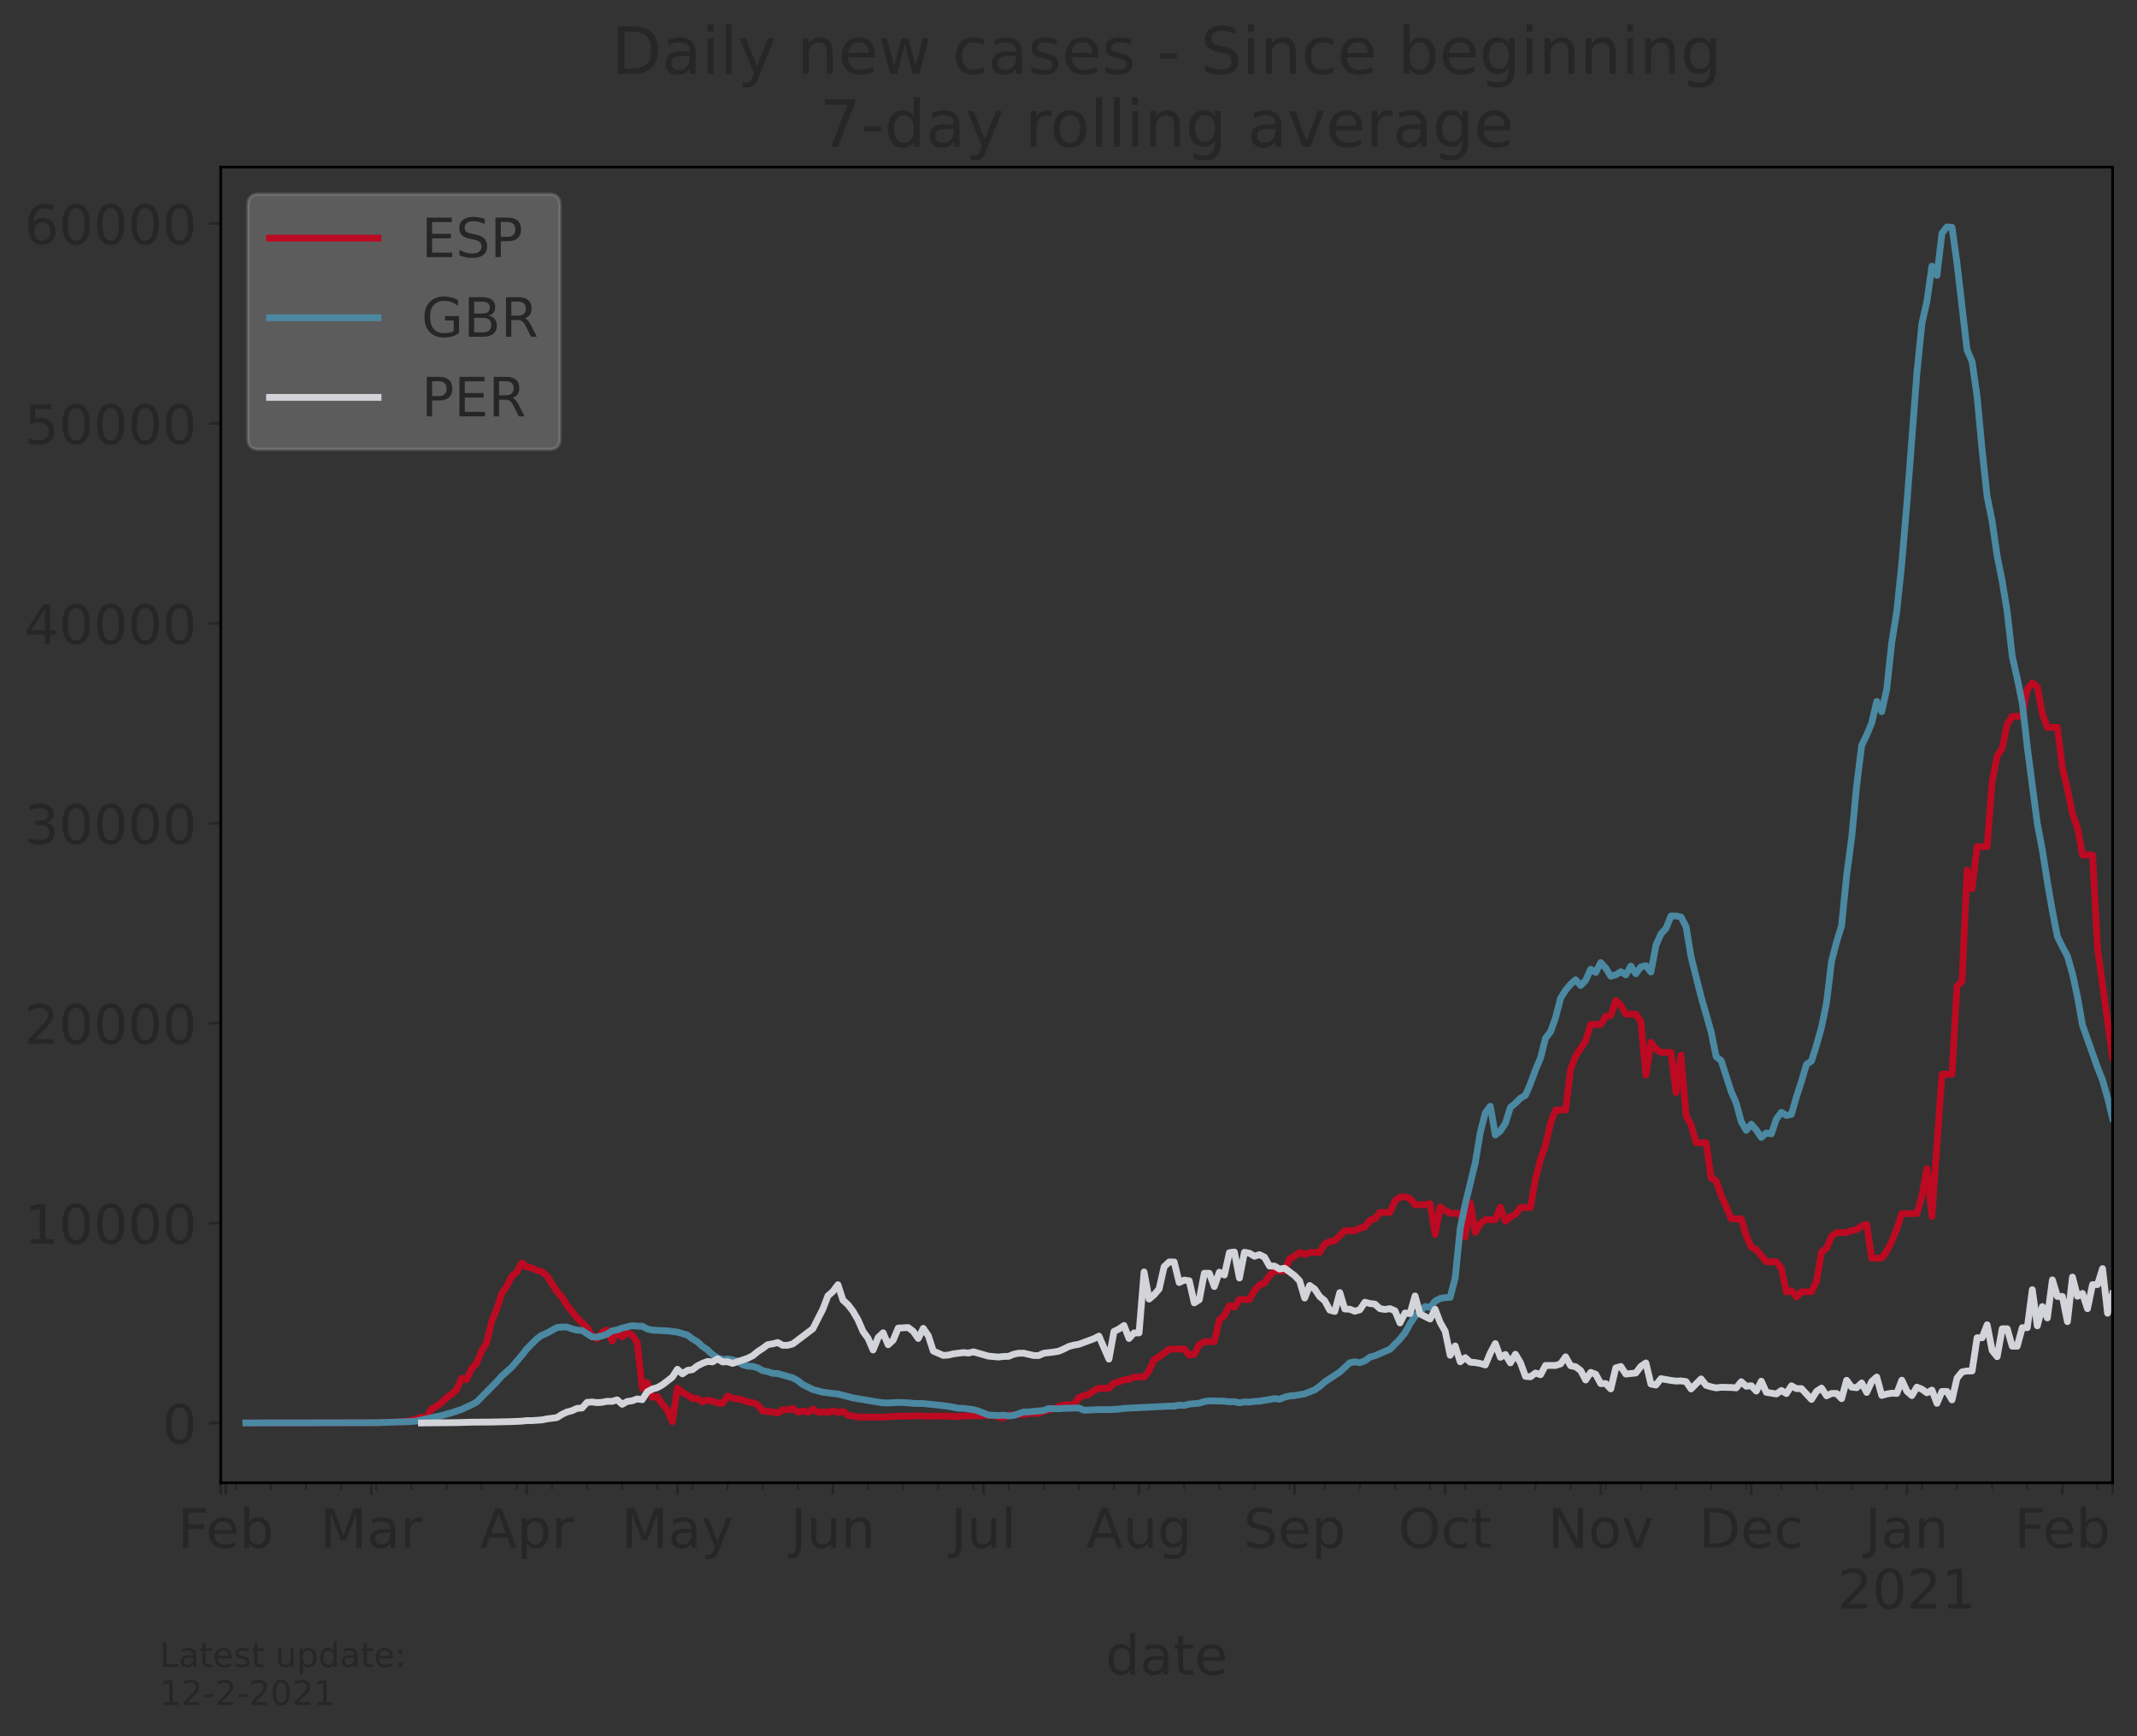 <?xml version="1.0" encoding="utf-8" standalone="no"?>
<!DOCTYPE svg PUBLIC "-//W3C//DTD SVG 1.1//EN"
  "http://www.w3.org/Graphics/SVG/1.1/DTD/svg11.dtd">
<!-- Created with matplotlib (https://matplotlib.org/) -->
<svg height="512.168pt" version="1.1" viewBox="0 0 630.3 512.168" width="630.3pt" xmlns="http://www.w3.org/2000/svg" xmlns:xlink="http://www.w3.org/1999/xlink">
 <rect x="0" y="0" width="630.3" height="512.168" fill="#333333" stroke="none"/>
 <defs>
  <style type="text/css">*{stroke-linecap:butt;stroke-linejoin:round;}</style>
 </defs>
 <g id="figure_1">
  <g id="patch_1">
   <path d="M 0 512.168 
L 630.3 512.168 
L 630.3 0 
L 0 0 
z
" style="fill:none;"/>
  </g>
  <g id="axes_1">
   <g id="patch_2">
    <path d="M 65.1 437.369 
L 623.1 437.369 
L 623.1 49.289 
L 65.1 49.289 
z
" style="fill:none;"/>
   </g>
   <g id="matplotlib.axis_1">
    <g id="xtick_1">
     <g id="line2d_1">
      <defs>
       <path d="M 0 0 
L 0 3.5 
" id="m8383ea9089" style="stroke:#252627;stroke-width:0.8;"/>
      </defs>
      <g>
       <use style="fill:#252627;stroke:#252627;stroke-width:0.8;" x="65.1" xlink:href="#m8383ea9089" y="437.369"/>
      </g>
     </g>
    </g>
    <g id="xtick_2">
     <g id="line2d_2">
      <g>
       <use style="fill:#252627;stroke:#252627;stroke-width:0.8;" x="66.58" xlink:href="#m8383ea9089" y="437.369"/>
      </g>
     </g>
     <g id="text_1">
      <!-- Feb -->
      <g style="fill:#252627;" transform="translate(52.418 456.526)scale(0.16 -0.16)">
       <defs>
        <path d="M 9.812 72.906 
L 51.703 72.906 
L 51.703 64.594 
L 19.672 64.594 
L 19.672 43.109 
L 48.578 43.109 
L 48.578 34.812 
L 19.672 34.812 
L 19.672 0 
L 9.812 0 
z
" id="DejaVuSans-70"/>
        <path d="M 56.203 29.594 
L 56.203 25.203 
L 14.891 25.203 
Q 15.484 15.922 20.484 11.062 
Q 25.484 6.203 34.422 6.203 
Q 39.594 6.203 44.453 7.469 
Q 49.312 8.734 54.109 11.281 
L 54.109 2.781 
Q 49.266 0.734 44.188 -0.344 
Q 39.109 -1.422 33.891 -1.422 
Q 20.797 -1.422 13.156 6.188 
Q 5.516 13.812 5.516 26.812 
Q 5.516 40.234 12.766 48.109 
Q 20.016 56 32.328 56 
Q 43.359 56 49.781 48.891 
Q 56.203 41.797 56.203 29.594 
z
M 47.219 32.234 
Q 47.125 39.594 43.094 43.984 
Q 39.062 48.391 32.422 48.391 
Q 24.906 48.391 20.391 44.141 
Q 15.875 39.891 15.188 32.172 
z
" id="DejaVuSans-101"/>
        <path d="M 48.688 27.297 
Q 48.688 37.203 44.609 42.844 
Q 40.531 48.484 33.406 48.484 
Q 26.266 48.484 22.188 42.844 
Q 18.109 37.203 18.109 27.297 
Q 18.109 17.391 22.188 11.75 
Q 26.266 6.109 33.406 6.109 
Q 40.531 6.109 44.609 11.75 
Q 48.688 17.391 48.688 27.297 
z
M 18.109 46.391 
Q 20.953 51.266 25.266 53.625 
Q 29.594 56 35.594 56 
Q 45.562 56 51.781 48.094 
Q 58.016 40.188 58.016 27.297 
Q 58.016 14.406 51.781 6.484 
Q 45.562 -1.422 35.594 -1.422 
Q 29.594 -1.422 25.266 0.953 
Q 20.953 3.328 18.109 8.203 
L 18.109 0 
L 9.078 0 
L 9.078 75.984 
L 18.109 75.984 
z
" id="DejaVuSans-98"/>
       </defs>
       <use xlink:href="#DejaVuSans-70"/>
       <use x="52.02" xlink:href="#DejaVuSans-101"/>
       <use x="113.543" xlink:href="#DejaVuSans-98"/>
      </g>
     </g>
    </g>
    <g id="xtick_3">
     <g id="line2d_3">
      <g>
       <use style="fill:#252627;stroke:#252627;stroke-width:0.8;" x="109.503" xlink:href="#m8383ea9089" y="437.369"/>
      </g>
     </g>
     <g id="text_2">
      <!-- Mar -->
      <g style="fill:#252627;" transform="translate(94.409 456.526)scale(0.16 -0.16)">
       <defs>
        <path d="M 9.812 72.906 
L 24.516 72.906 
L 43.109 23.297 
L 61.812 72.906 
L 76.516 72.906 
L 76.516 0 
L 66.891 0 
L 66.891 64.016 
L 48.094 14.016 
L 38.188 14.016 
L 19.391 64.016 
L 19.391 0 
L 9.812 0 
z
" id="DejaVuSans-77"/>
        <path d="M 34.281 27.484 
Q 23.391 27.484 19.188 25 
Q 14.984 22.516 14.984 16.5 
Q 14.984 11.719 18.141 8.906 
Q 21.297 6.109 26.703 6.109 
Q 34.188 6.109 38.703 11.406 
Q 43.219 16.703 43.219 25.484 
L 43.219 27.484 
z
M 52.203 31.203 
L 52.203 0 
L 43.219 0 
L 43.219 8.297 
Q 40.141 3.328 35.547 0.953 
Q 30.953 -1.422 24.312 -1.422 
Q 15.922 -1.422 10.953 3.297 
Q 6 8.016 6 15.922 
Q 6 25.141 12.172 29.828 
Q 18.359 34.516 30.609 34.516 
L 43.219 34.516 
L 43.219 35.406 
Q 43.219 41.609 39.141 45 
Q 35.062 48.391 27.688 48.391 
Q 23 48.391 18.547 47.266 
Q 14.109 46.141 10.016 43.891 
L 10.016 52.203 
Q 14.938 54.109 19.578 55.047 
Q 24.219 56 28.609 56 
Q 40.484 56 46.344 49.844 
Q 52.203 43.703 52.203 31.203 
z
" id="DejaVuSans-97"/>
        <path d="M 41.109 46.297 
Q 39.594 47.172 37.812 47.578 
Q 36.031 48 33.891 48 
Q 26.266 48 22.188 43.047 
Q 18.109 38.094 18.109 28.812 
L 18.109 0 
L 9.078 0 
L 9.078 54.688 
L 18.109 54.688 
L 18.109 46.188 
Q 20.953 51.172 25.484 53.578 
Q 30.031 56 36.531 56 
Q 37.453 56 38.578 55.875 
Q 39.703 55.766 41.062 55.516 
z
" id="DejaVuSans-114"/>
       </defs>
       <use xlink:href="#DejaVuSans-77"/>
       <use x="86.279" xlink:href="#DejaVuSans-97"/>
       <use x="147.559" xlink:href="#DejaVuSans-114"/>
      </g>
     </g>
    </g>
    <g id="xtick_4">
     <g id="line2d_4">
      <g>
       <use style="fill:#252627;stroke:#252627;stroke-width:0.8;" x="155.386" xlink:href="#m8383ea9089" y="437.369"/>
      </g>
     </g>
     <g id="text_3">
      <!-- Apr -->
      <g style="fill:#252627;" transform="translate(141.546 456.526)scale(0.16 -0.16)">
       <defs>
        <path d="M 34.188 63.188 
L 20.797 26.906 
L 47.609 26.906 
z
M 28.609 72.906 
L 39.797 72.906 
L 67.578 0 
L 57.328 0 
L 50.688 18.703 
L 17.828 18.703 
L 11.188 0 
L 0.781 0 
z
" id="DejaVuSans-65"/>
        <path d="M 18.109 8.203 
L 18.109 -20.797 
L 9.078 -20.797 
L 9.078 54.688 
L 18.109 54.688 
L 18.109 46.391 
Q 20.953 51.266 25.266 53.625 
Q 29.594 56 35.594 56 
Q 45.562 56 51.781 48.094 
Q 58.016 40.188 58.016 27.297 
Q 58.016 14.406 51.781 6.484 
Q 45.562 -1.422 35.594 -1.422 
Q 29.594 -1.422 25.266 0.953 
Q 20.953 3.328 18.109 8.203 
z
M 48.688 27.297 
Q 48.688 37.203 44.609 42.844 
Q 40.531 48.484 33.406 48.484 
Q 26.266 48.484 22.188 42.844 
Q 18.109 37.203 18.109 27.297 
Q 18.109 17.391 22.188 11.75 
Q 26.266 6.109 33.406 6.109 
Q 40.531 6.109 44.609 11.75 
Q 48.688 17.391 48.688 27.297 
z
" id="DejaVuSans-112"/>
       </defs>
       <use xlink:href="#DejaVuSans-65"/>
       <use x="68.408" xlink:href="#DejaVuSans-112"/>
       <use x="131.885" xlink:href="#DejaVuSans-114"/>
      </g>
     </g>
    </g>
    <g id="xtick_5">
     <g id="line2d_5">
      <g>
       <use style="fill:#252627;stroke:#252627;stroke-width:0.8;" x="199.79" xlink:href="#m8383ea9089" y="437.369"/>
      </g>
     </g>
     <g id="text_4">
      <!-- May -->
      <g style="fill:#252627;" transform="translate(183.25 456.526)scale(0.16 -0.16)">
       <defs>
        <path d="M 32.172 -5.078 
Q 28.375 -14.844 24.75 -17.812 
Q 21.141 -20.797 15.094 -20.797 
L 7.906 -20.797 
L 7.906 -13.281 
L 13.188 -13.281 
Q 16.891 -13.281 18.938 -11.516 
Q 21 -9.766 23.484 -3.219 
L 25.094 0.875 
L 2.984 54.688 
L 12.5 54.688 
L 29.594 11.922 
L 46.688 54.688 
L 56.203 54.688 
z
" id="DejaVuSans-121"/>
       </defs>
       <use xlink:href="#DejaVuSans-77"/>
       <use x="86.279" xlink:href="#DejaVuSans-97"/>
       <use x="147.559" xlink:href="#DejaVuSans-121"/>
      </g>
     </g>
    </g>
    <g id="xtick_6">
     <g id="line2d_6">
      <g>
       <use style="fill:#252627;stroke:#252627;stroke-width:0.8;" x="245.673" xlink:href="#m8383ea9089" y="437.369"/>
      </g>
     </g>
     <g id="text_5">
      <!-- Jun -->
      <g style="fill:#252627;" transform="translate(233.173 456.526)scale(0.16 -0.16)">
       <defs>
        <path d="M 9.812 72.906 
L 19.672 72.906 
L 19.672 5.078 
Q 19.672 -8.109 14.672 -14.062 
Q 9.672 -20.016 -1.422 -20.016 
L -5.172 -20.016 
L -5.172 -11.719 
L -2.094 -11.719 
Q 4.438 -11.719 7.125 -8.047 
Q 9.812 -4.391 9.812 5.078 
z
" id="DejaVuSans-74"/>
        <path d="M 8.5 21.578 
L 8.5 54.688 
L 17.484 54.688 
L 17.484 21.922 
Q 17.484 14.156 20.5 10.266 
Q 23.531 6.391 29.594 6.391 
Q 36.859 6.391 41.078 11.031 
Q 45.312 15.672 45.312 23.688 
L 45.312 54.688 
L 54.297 54.688 
L 54.297 0 
L 45.312 0 
L 45.312 8.406 
Q 42.047 3.422 37.719 1 
Q 33.406 -1.422 27.688 -1.422 
Q 18.266 -1.422 13.375 4.438 
Q 8.5 10.297 8.5 21.578 
z
M 31.109 56 
z
" id="DejaVuSans-117"/>
        <path d="M 54.891 33.016 
L 54.891 0 
L 45.906 0 
L 45.906 32.719 
Q 45.906 40.484 42.875 44.328 
Q 39.844 48.188 33.797 48.188 
Q 26.516 48.188 22.312 43.547 
Q 18.109 38.922 18.109 30.906 
L 18.109 0 
L 9.078 0 
L 9.078 54.688 
L 18.109 54.688 
L 18.109 46.188 
Q 21.344 51.125 25.703 53.562 
Q 30.078 56 35.797 56 
Q 45.219 56 50.047 50.172 
Q 54.891 44.344 54.891 33.016 
z
" id="DejaVuSans-110"/>
       </defs>
       <use xlink:href="#DejaVuSans-74"/>
       <use x="29.492" xlink:href="#DejaVuSans-117"/>
       <use x="92.871" xlink:href="#DejaVuSans-110"/>
      </g>
     </g>
    </g>
    <g id="xtick_7">
     <g id="line2d_7">
      <g>
       <use style="fill:#252627;stroke:#252627;stroke-width:0.8;" x="290.076" xlink:href="#m8383ea9089" y="437.369"/>
      </g>
     </g>
     <g id="text_6">
      <!-- Jul -->
      <g style="fill:#252627;" transform="translate(280.424 456.526)scale(0.16 -0.16)">
       <defs>
        <path d="M 9.422 75.984 
L 18.406 75.984 
L 18.406 0 
L 9.422 0 
z
" id="DejaVuSans-108"/>
       </defs>
       <use xlink:href="#DejaVuSans-74"/>
       <use x="29.492" xlink:href="#DejaVuSans-117"/>
       <use x="92.871" xlink:href="#DejaVuSans-108"/>
      </g>
     </g>
    </g>
    <g id="xtick_8">
     <g id="line2d_8">
      <g>
       <use style="fill:#252627;stroke:#252627;stroke-width:0.8;" x="335.959" xlink:href="#m8383ea9089" y="437.369"/>
      </g>
     </g>
     <g id="text_7">
      <!-- Aug -->
      <g style="fill:#252627;" transform="translate(320.338 456.526)scale(0.16 -0.16)">
       <defs>
        <path d="M 45.406 27.984 
Q 45.406 37.75 41.375 43.109 
Q 37.359 48.484 30.078 48.484 
Q 22.859 48.484 18.828 43.109 
Q 14.797 37.75 14.797 27.984 
Q 14.797 18.266 18.828 12.891 
Q 22.859 7.516 30.078 7.516 
Q 37.359 7.516 41.375 12.891 
Q 45.406 18.266 45.406 27.984 
z
M 54.391 6.781 
Q 54.391 -7.172 48.188 -13.984 
Q 42 -20.797 29.203 -20.797 
Q 24.469 -20.797 20.266 -20.094 
Q 16.062 -19.391 12.109 -17.922 
L 12.109 -9.188 
Q 16.062 -11.328 19.922 -12.344 
Q 23.781 -13.375 27.781 -13.375 
Q 36.625 -13.375 41.016 -8.766 
Q 45.406 -4.156 45.406 5.172 
L 45.406 9.625 
Q 42.625 4.781 38.281 2.391 
Q 33.938 0 27.875 0 
Q 17.828 0 11.672 7.656 
Q 5.516 15.328 5.516 27.984 
Q 5.516 40.672 11.672 48.328 
Q 17.828 56 27.875 56 
Q 33.938 56 38.281 53.609 
Q 42.625 51.219 45.406 46.391 
L 45.406 54.688 
L 54.391 54.688 
z
" id="DejaVuSans-103"/>
       </defs>
       <use xlink:href="#DejaVuSans-65"/>
       <use x="68.408" xlink:href="#DejaVuSans-117"/>
       <use x="131.787" xlink:href="#DejaVuSans-103"/>
      </g>
     </g>
    </g>
    <g id="xtick_9">
     <g id="line2d_9">
      <g>
       <use style="fill:#252627;stroke:#252627;stroke-width:0.8;" x="381.843" xlink:href="#m8383ea9089" y="437.369"/>
      </g>
     </g>
     <g id="text_8">
      <!-- Sep -->
      <g style="fill:#252627;" transform="translate(366.763 456.526)scale(0.16 -0.16)">
       <defs>
        <path d="M 53.516 70.516 
L 53.516 60.891 
Q 47.906 63.578 42.922 64.891 
Q 37.938 66.219 33.297 66.219 
Q 25.25 66.219 20.875 63.094 
Q 16.5 59.969 16.5 54.203 
Q 16.5 49.359 19.406 46.891 
Q 22.312 44.438 30.422 42.922 
L 36.375 41.703 
Q 47.406 39.594 52.656 34.297 
Q 57.906 29 57.906 20.125 
Q 57.906 9.516 50.797 4.047 
Q 43.703 -1.422 29.984 -1.422 
Q 24.812 -1.422 18.969 -0.25 
Q 13.141 0.922 6.891 3.219 
L 6.891 13.375 
Q 12.891 10.016 18.656 8.297 
Q 24.422 6.594 29.984 6.594 
Q 38.422 6.594 43.016 9.906 
Q 47.609 13.234 47.609 19.391 
Q 47.609 24.75 44.312 27.781 
Q 41.016 30.812 33.5 32.328 
L 27.484 33.5 
Q 16.453 35.688 11.516 40.375 
Q 6.594 45.062 6.594 53.422 
Q 6.594 63.094 13.406 68.656 
Q 20.219 74.219 32.172 74.219 
Q 37.312 74.219 42.625 73.281 
Q 47.953 72.359 53.516 70.516 
z
" id="DejaVuSans-83"/>
       </defs>
       <use xlink:href="#DejaVuSans-83"/>
       <use x="63.477" xlink:href="#DejaVuSans-101"/>
       <use x="125" xlink:href="#DejaVuSans-112"/>
      </g>
     </g>
    </g>
    <g id="xtick_10">
     <g id="line2d_10">
      <g>
       <use style="fill:#252627;stroke:#252627;stroke-width:0.8;" x="426.246" xlink:href="#m8383ea9089" y="437.369"/>
      </g>
     </g>
     <g id="text_9">
      <!-- Oct -->
      <g style="fill:#252627;" transform="translate(412.413 456.526)scale(0.16 -0.16)">
       <defs>
        <path d="M 39.406 66.219 
Q 28.656 66.219 22.328 58.203 
Q 16.016 50.203 16.016 36.375 
Q 16.016 22.609 22.328 14.594 
Q 28.656 6.594 39.406 6.594 
Q 50.141 6.594 56.422 14.594 
Q 62.703 22.609 62.703 36.375 
Q 62.703 50.203 56.422 58.203 
Q 50.141 66.219 39.406 66.219 
z
M 39.406 74.219 
Q 54.734 74.219 63.906 63.938 
Q 73.094 53.656 73.094 36.375 
Q 73.094 19.141 63.906 8.859 
Q 54.734 -1.422 39.406 -1.422 
Q 24.031 -1.422 14.812 8.828 
Q 5.609 19.094 5.609 36.375 
Q 5.609 53.656 14.812 63.938 
Q 24.031 74.219 39.406 74.219 
z
" id="DejaVuSans-79"/>
        <path d="M 48.781 52.594 
L 48.781 44.188 
Q 44.969 46.297 41.141 47.344 
Q 37.312 48.391 33.406 48.391 
Q 24.656 48.391 19.812 42.844 
Q 14.984 37.312 14.984 27.297 
Q 14.984 17.281 19.812 11.734 
Q 24.656 6.203 33.406 6.203 
Q 37.312 6.203 41.141 7.25 
Q 44.969 8.297 48.781 10.406 
L 48.781 2.094 
Q 45.016 0.344 40.984 -0.531 
Q 36.969 -1.422 32.422 -1.422 
Q 20.062 -1.422 12.781 6.344 
Q 5.516 14.109 5.516 27.297 
Q 5.516 40.672 12.859 48.328 
Q 20.219 56 33.016 56 
Q 37.156 56 41.109 55.141 
Q 45.062 54.297 48.781 52.594 
z
" id="DejaVuSans-99"/>
        <path d="M 18.312 70.219 
L 18.312 54.688 
L 36.812 54.688 
L 36.812 47.703 
L 18.312 47.703 
L 18.312 18.016 
Q 18.312 11.328 20.141 9.422 
Q 21.969 7.516 27.594 7.516 
L 36.812 7.516 
L 36.812 0 
L 27.594 0 
Q 17.188 0 13.234 3.875 
Q 9.281 7.766 9.281 18.016 
L 9.281 47.703 
L 2.688 47.703 
L 2.688 54.688 
L 9.281 54.688 
L 9.281 70.219 
z
" id="DejaVuSans-116"/>
       </defs>
       <use xlink:href="#DejaVuSans-79"/>
       <use x="78.711" xlink:href="#DejaVuSans-99"/>
       <use x="133.691" xlink:href="#DejaVuSans-116"/>
      </g>
     </g>
    </g>
    <g id="xtick_11">
     <g id="line2d_11">
      <g>
       <use style="fill:#252627;stroke:#252627;stroke-width:0.8;" x="472.129" xlink:href="#m8383ea9089" y="437.369"/>
      </g>
     </g>
     <g id="text_10">
      <!-- Nov -->
      <g style="fill:#252627;" transform="translate(456.514 456.526)scale(0.16 -0.16)">
       <defs>
        <path d="M 9.812 72.906 
L 23.094 72.906 
L 55.422 11.922 
L 55.422 72.906 
L 64.984 72.906 
L 64.984 0 
L 51.703 0 
L 19.391 60.984 
L 19.391 0 
L 9.812 0 
z
" id="DejaVuSans-78"/>
        <path d="M 30.609 48.391 
Q 23.391 48.391 19.188 42.75 
Q 14.984 37.109 14.984 27.297 
Q 14.984 17.484 19.156 11.844 
Q 23.344 6.203 30.609 6.203 
Q 37.797 6.203 41.984 11.859 
Q 46.188 17.531 46.188 27.297 
Q 46.188 37.016 41.984 42.703 
Q 37.797 48.391 30.609 48.391 
z
M 30.609 56 
Q 42.328 56 49.016 48.375 
Q 55.719 40.766 55.719 27.297 
Q 55.719 13.875 49.016 6.219 
Q 42.328 -1.422 30.609 -1.422 
Q 18.844 -1.422 12.172 6.219 
Q 5.516 13.875 5.516 27.297 
Q 5.516 40.766 12.172 48.375 
Q 18.844 56 30.609 56 
z
" id="DejaVuSans-111"/>
        <path d="M 2.984 54.688 
L 12.5 54.688 
L 29.594 8.797 
L 46.688 54.688 
L 56.203 54.688 
L 35.688 0 
L 23.484 0 
z
" id="DejaVuSans-118"/>
       </defs>
       <use xlink:href="#DejaVuSans-78"/>
       <use x="74.805" xlink:href="#DejaVuSans-111"/>
       <use x="135.986" xlink:href="#DejaVuSans-118"/>
      </g>
     </g>
    </g>
    <g id="xtick_12">
     <g id="line2d_12">
      <g>
       <use style="fill:#252627;stroke:#252627;stroke-width:0.8;" x="516.532" xlink:href="#m8383ea9089" y="437.369"/>
      </g>
     </g>
     <g id="text_11">
      <!-- Dec -->
      <g style="fill:#252627;" transform="translate(501.051 456.526)scale(0.16 -0.16)">
       <defs>
        <path d="M 19.672 64.797 
L 19.672 8.109 
L 31.594 8.109 
Q 46.688 8.109 53.688 14.938 
Q 60.688 21.781 60.688 36.531 
Q 60.688 51.172 53.688 57.984 
Q 46.688 64.797 31.594 64.797 
z
M 9.812 72.906 
L 30.078 72.906 
Q 51.266 72.906 61.172 64.094 
Q 71.094 55.281 71.094 36.531 
Q 71.094 17.672 61.125 8.828 
Q 51.172 0 30.078 0 
L 9.812 0 
z
" id="DejaVuSans-68"/>
       </defs>
       <use xlink:href="#DejaVuSans-68"/>
       <use x="77.002" xlink:href="#DejaVuSans-101"/>
       <use x="138.525" xlink:href="#DejaVuSans-99"/>
      </g>
     </g>
    </g>
    <g id="xtick_13">
     <g id="line2d_13">
      <g>
       <use style="fill:#252627;stroke:#252627;stroke-width:0.8;" x="562.416" xlink:href="#m8383ea9089" y="437.369"/>
      </g>
     </g>
     <g id="text_12">
      <!-- Jan -->
      <g style="fill:#252627;" transform="translate(550.083 456.526)scale(0.16 -0.16)">
       <use xlink:href="#DejaVuSans-74"/>
       <use x="29.492" xlink:href="#DejaVuSans-97"/>
       <use x="90.771" xlink:href="#DejaVuSans-110"/>
      </g>
      <!-- 2021 -->
      <g style="fill:#252627;" transform="translate(542.056 474.443)scale(0.16 -0.16)">
       <defs>
        <path d="M 19.188 8.297 
L 53.609 8.297 
L 53.609 0 
L 7.328 0 
L 7.328 8.297 
Q 12.938 14.109 22.625 23.891 
Q 32.328 33.688 34.812 36.531 
Q 39.547 41.844 41.422 45.531 
Q 43.312 49.219 43.312 52.781 
Q 43.312 58.594 39.234 62.25 
Q 35.156 65.922 28.609 65.922 
Q 23.969 65.922 18.812 64.312 
Q 13.672 62.703 7.812 59.422 
L 7.812 69.391 
Q 13.766 71.781 18.938 73 
Q 24.125 74.219 28.422 74.219 
Q 39.75 74.219 46.484 68.547 
Q 53.219 62.891 53.219 53.422 
Q 53.219 48.922 51.531 44.891 
Q 49.859 40.875 45.406 35.406 
Q 44.188 33.984 37.641 27.219 
Q 31.109 20.453 19.188 8.297 
z
" id="DejaVuSans-50"/>
        <path d="M 31.781 66.406 
Q 24.172 66.406 20.328 58.906 
Q 16.5 51.422 16.5 36.375 
Q 16.5 21.391 20.328 13.891 
Q 24.172 6.391 31.781 6.391 
Q 39.453 6.391 43.281 13.891 
Q 47.125 21.391 47.125 36.375 
Q 47.125 51.422 43.281 58.906 
Q 39.453 66.406 31.781 66.406 
z
M 31.781 74.219 
Q 44.047 74.219 50.516 64.516 
Q 56.984 54.828 56.984 36.375 
Q 56.984 17.969 50.516 8.266 
Q 44.047 -1.422 31.781 -1.422 
Q 19.531 -1.422 13.062 8.266 
Q 6.594 17.969 6.594 36.375 
Q 6.594 54.828 13.062 64.516 
Q 19.531 74.219 31.781 74.219 
z
" id="DejaVuSans-48"/>
        <path d="M 12.406 8.297 
L 28.516 8.297 
L 28.516 63.922 
L 10.984 60.406 
L 10.984 69.391 
L 28.422 72.906 
L 38.281 72.906 
L 38.281 8.297 
L 54.391 8.297 
L 54.391 0 
L 12.406 0 
z
" id="DejaVuSans-49"/>
       </defs>
       <use xlink:href="#DejaVuSans-50"/>
       <use x="63.623" xlink:href="#DejaVuSans-48"/>
       <use x="127.246" xlink:href="#DejaVuSans-50"/>
       <use x="190.869" xlink:href="#DejaVuSans-49"/>
      </g>
     </g>
    </g>
    <g id="xtick_14">
     <g id="line2d_14">
      <g>
       <use style="fill:#252627;stroke:#252627;stroke-width:0.8;" x="608.299" xlink:href="#m8383ea9089" y="437.369"/>
      </g>
     </g>
     <g id="text_13">
      <!-- Feb -->
      <g style="fill:#252627;" transform="translate(594.136 456.526)scale(0.16 -0.16)">
       <use xlink:href="#DejaVuSans-70"/>
       <use x="52.02" xlink:href="#DejaVuSans-101"/>
       <use x="113.543" xlink:href="#DejaVuSans-98"/>
      </g>
     </g>
    </g>
    <g id="xtick_15">
     <g id="line2d_15">
      <g>
       <use style="fill:#252627;stroke:#252627;stroke-width:0.8;" x="623.1" xlink:href="#m8383ea9089" y="437.369"/>
      </g>
     </g>
    </g>
    <g id="xtick_16">
     <g id="line2d_16">
      <defs>
       <path d="M 0 0 
L 0 2 
" id="mbf9852bfe2" style="stroke:#252627;stroke-width:0.6;"/>
      </defs>
      <g>
       <use style="fill:#252627;stroke:#252627;stroke-width:0.6;" x="69.54" xlink:href="#mbf9852bfe2" y="437.369"/>
      </g>
     </g>
    </g>
    <g id="xtick_17">
     <g id="line2d_17">
      <g>
       <use style="fill:#252627;stroke:#252627;stroke-width:0.6;" x="79.901" xlink:href="#mbf9852bfe2" y="437.369"/>
      </g>
     </g>
    </g>
    <g id="xtick_18">
     <g id="line2d_18">
      <g>
       <use style="fill:#252627;stroke:#252627;stroke-width:0.6;" x="90.262" xlink:href="#mbf9852bfe2" y="437.369"/>
      </g>
     </g>
    </g>
    <g id="xtick_19">
     <g id="line2d_19">
      <g>
       <use style="fill:#252627;stroke:#252627;stroke-width:0.6;" x="100.623" xlink:href="#mbf9852bfe2" y="437.369"/>
      </g>
     </g>
    </g>
    <g id="xtick_20">
     <g id="line2d_20">
      <g>
       <use style="fill:#252627;stroke:#252627;stroke-width:0.6;" x="110.983" xlink:href="#mbf9852bfe2" y="437.369"/>
      </g>
     </g>
    </g>
    <g id="xtick_21">
     <g id="line2d_21">
      <g>
       <use style="fill:#252627;stroke:#252627;stroke-width:0.6;" x="121.344" xlink:href="#mbf9852bfe2" y="437.369"/>
      </g>
     </g>
    </g>
    <g id="xtick_22">
     <g id="line2d_22">
      <g>
       <use style="fill:#252627;stroke:#252627;stroke-width:0.6;" x="131.705" xlink:href="#mbf9852bfe2" y="437.369"/>
      </g>
     </g>
    </g>
    <g id="xtick_23">
     <g id="line2d_23">
      <g>
       <use style="fill:#252627;stroke:#252627;stroke-width:0.6;" x="142.066" xlink:href="#mbf9852bfe2" y="437.369"/>
      </g>
     </g>
    </g>
    <g id="xtick_24">
     <g id="line2d_24">
      <g>
       <use style="fill:#252627;stroke:#252627;stroke-width:0.6;" x="152.426" xlink:href="#mbf9852bfe2" y="437.369"/>
      </g>
     </g>
    </g>
    <g id="xtick_25">
     <g id="line2d_25">
      <g>
       <use style="fill:#252627;stroke:#252627;stroke-width:0.6;" x="162.787" xlink:href="#mbf9852bfe2" y="437.369"/>
      </g>
     </g>
    </g>
    <g id="xtick_26">
     <g id="line2d_26">
      <g>
       <use style="fill:#252627;stroke:#252627;stroke-width:0.6;" x="173.148" xlink:href="#mbf9852bfe2" y="437.369"/>
      </g>
     </g>
    </g>
    <g id="xtick_27">
     <g id="line2d_27">
      <g>
       <use style="fill:#252627;stroke:#252627;stroke-width:0.6;" x="183.508" xlink:href="#mbf9852bfe2" y="437.369"/>
      </g>
     </g>
    </g>
    <g id="xtick_28">
     <g id="line2d_28">
      <g>
       <use style="fill:#252627;stroke:#252627;stroke-width:0.6;" x="193.869" xlink:href="#mbf9852bfe2" y="437.369"/>
      </g>
     </g>
    </g>
    <g id="xtick_29">
     <g id="line2d_29">
      <g>
       <use style="fill:#252627;stroke:#252627;stroke-width:0.6;" x="204.23" xlink:href="#mbf9852bfe2" y="437.369"/>
      </g>
     </g>
    </g>
    <g id="xtick_30">
     <g id="line2d_30">
      <g>
       <use style="fill:#252627;stroke:#252627;stroke-width:0.6;" x="214.591" xlink:href="#mbf9852bfe2" y="437.369"/>
      </g>
     </g>
    </g>
    <g id="xtick_31">
     <g id="line2d_31">
      <g>
       <use style="fill:#252627;stroke:#252627;stroke-width:0.6;" x="224.951" xlink:href="#mbf9852bfe2" y="437.369"/>
      </g>
     </g>
    </g>
    <g id="xtick_32">
     <g id="line2d_32">
      <g>
       <use style="fill:#252627;stroke:#252627;stroke-width:0.6;" x="235.312" xlink:href="#mbf9852bfe2" y="437.369"/>
      </g>
     </g>
    </g>
    <g id="xtick_33">
     <g id="line2d_33">
      <g>
       <use style="fill:#252627;stroke:#252627;stroke-width:0.6;" x="256.034" xlink:href="#mbf9852bfe2" y="437.369"/>
      </g>
     </g>
    </g>
    <g id="xtick_34">
     <g id="line2d_34">
      <g>
       <use style="fill:#252627;stroke:#252627;stroke-width:0.6;" x="266.394" xlink:href="#mbf9852bfe2" y="437.369"/>
      </g>
     </g>
    </g>
    <g id="xtick_35">
     <g id="line2d_35">
      <g>
       <use style="fill:#252627;stroke:#252627;stroke-width:0.6;" x="276.755" xlink:href="#mbf9852bfe2" y="437.369"/>
      </g>
     </g>
    </g>
    <g id="xtick_36">
     <g id="line2d_36">
      <g>
       <use style="fill:#252627;stroke:#252627;stroke-width:0.6;" x="287.116" xlink:href="#mbf9852bfe2" y="437.369"/>
      </g>
     </g>
    </g>
    <g id="xtick_37">
     <g id="line2d_37">
      <g>
       <use style="fill:#252627;stroke:#252627;stroke-width:0.6;" x="297.477" xlink:href="#mbf9852bfe2" y="437.369"/>
      </g>
     </g>
    </g>
    <g id="xtick_38">
     <g id="line2d_38">
      <g>
       <use style="fill:#252627;stroke:#252627;stroke-width:0.6;" x="307.837" xlink:href="#mbf9852bfe2" y="437.369"/>
      </g>
     </g>
    </g>
    <g id="xtick_39">
     <g id="line2d_39">
      <g>
       <use style="fill:#252627;stroke:#252627;stroke-width:0.6;" x="318.198" xlink:href="#mbf9852bfe2" y="437.369"/>
      </g>
     </g>
    </g>
    <g id="xtick_40">
     <g id="line2d_40">
      <g>
       <use style="fill:#252627;stroke:#252627;stroke-width:0.6;" x="328.559" xlink:href="#mbf9852bfe2" y="437.369"/>
      </g>
     </g>
    </g>
    <g id="xtick_41">
     <g id="line2d_41">
      <g>
       <use style="fill:#252627;stroke:#252627;stroke-width:0.6;" x="338.92" xlink:href="#mbf9852bfe2" y="437.369"/>
      </g>
     </g>
    </g>
    <g id="xtick_42">
     <g id="line2d_42">
      <g>
       <use style="fill:#252627;stroke:#252627;stroke-width:0.6;" x="349.28" xlink:href="#mbf9852bfe2" y="437.369"/>
      </g>
     </g>
    </g>
    <g id="xtick_43">
     <g id="line2d_43">
      <g>
       <use style="fill:#252627;stroke:#252627;stroke-width:0.6;" x="359.641" xlink:href="#mbf9852bfe2" y="437.369"/>
      </g>
     </g>
    </g>
    <g id="xtick_44">
     <g id="line2d_44">
      <g>
       <use style="fill:#252627;stroke:#252627;stroke-width:0.6;" x="370.002" xlink:href="#mbf9852bfe2" y="437.369"/>
      </g>
     </g>
    </g>
    <g id="xtick_45">
     <g id="line2d_45">
      <g>
       <use style="fill:#252627;stroke:#252627;stroke-width:0.6;" x="380.363" xlink:href="#mbf9852bfe2" y="437.369"/>
      </g>
     </g>
    </g>
    <g id="xtick_46">
     <g id="line2d_46">
      <g>
       <use style="fill:#252627;stroke:#252627;stroke-width:0.6;" x="390.723" xlink:href="#mbf9852bfe2" y="437.369"/>
      </g>
     </g>
    </g>
    <g id="xtick_47">
     <g id="line2d_47">
      <g>
       <use style="fill:#252627;stroke:#252627;stroke-width:0.6;" x="401.084" xlink:href="#mbf9852bfe2" y="437.369"/>
      </g>
     </g>
    </g>
    <g id="xtick_48">
     <g id="line2d_48">
      <g>
       <use style="fill:#252627;stroke:#252627;stroke-width:0.6;" x="411.445" xlink:href="#mbf9852bfe2" y="437.369"/>
      </g>
     </g>
    </g>
    <g id="xtick_49">
     <g id="line2d_49">
      <g>
       <use style="fill:#252627;stroke:#252627;stroke-width:0.6;" x="421.806" xlink:href="#mbf9852bfe2" y="437.369"/>
      </g>
     </g>
    </g>
    <g id="xtick_50">
     <g id="line2d_50">
      <g>
       <use style="fill:#252627;stroke:#252627;stroke-width:0.6;" x="432.166" xlink:href="#mbf9852bfe2" y="437.369"/>
      </g>
     </g>
    </g>
    <g id="xtick_51">
     <g id="line2d_51">
      <g>
       <use style="fill:#252627;stroke:#252627;stroke-width:0.6;" x="442.527" xlink:href="#mbf9852bfe2" y="437.369"/>
      </g>
     </g>
    </g>
    <g id="xtick_52">
     <g id="line2d_52">
      <g>
       <use style="fill:#252627;stroke:#252627;stroke-width:0.6;" x="452.888" xlink:href="#mbf9852bfe2" y="437.369"/>
      </g>
     </g>
    </g>
    <g id="xtick_53">
     <g id="line2d_53">
      <g>
       <use style="fill:#252627;stroke:#252627;stroke-width:0.6;" x="463.249" xlink:href="#mbf9852bfe2" y="437.369"/>
      </g>
     </g>
    </g>
    <g id="xtick_54">
     <g id="line2d_54">
      <g>
       <use style="fill:#252627;stroke:#252627;stroke-width:0.6;" x="473.609" xlink:href="#mbf9852bfe2" y="437.369"/>
      </g>
     </g>
    </g>
    <g id="xtick_55">
     <g id="line2d_55">
      <g>
       <use style="fill:#252627;stroke:#252627;stroke-width:0.6;" x="483.97" xlink:href="#mbf9852bfe2" y="437.369"/>
      </g>
     </g>
    </g>
    <g id="xtick_56">
     <g id="line2d_56">
      <g>
       <use style="fill:#252627;stroke:#252627;stroke-width:0.6;" x="494.331" xlink:href="#mbf9852bfe2" y="437.369"/>
      </g>
     </g>
    </g>
    <g id="xtick_57">
     <g id="line2d_57">
      <g>
       <use style="fill:#252627;stroke:#252627;stroke-width:0.6;" x="504.692" xlink:href="#mbf9852bfe2" y="437.369"/>
      </g>
     </g>
    </g>
    <g id="xtick_58">
     <g id="line2d_58">
      <g>
       <use style="fill:#252627;stroke:#252627;stroke-width:0.6;" x="515.052" xlink:href="#mbf9852bfe2" y="437.369"/>
      </g>
     </g>
    </g>
    <g id="xtick_59">
     <g id="line2d_59">
      <g>
       <use style="fill:#252627;stroke:#252627;stroke-width:0.6;" x="525.413" xlink:href="#mbf9852bfe2" y="437.369"/>
      </g>
     </g>
    </g>
    <g id="xtick_60">
     <g id="line2d_60">
      <g>
       <use style="fill:#252627;stroke:#252627;stroke-width:0.6;" x="535.774" xlink:href="#mbf9852bfe2" y="437.369"/>
      </g>
     </g>
    </g>
    <g id="xtick_61">
     <g id="line2d_61">
      <g>
       <use style="fill:#252627;stroke:#252627;stroke-width:0.6;" x="546.134" xlink:href="#mbf9852bfe2" y="437.369"/>
      </g>
     </g>
    </g>
    <g id="xtick_62">
     <g id="line2d_62">
      <g>
       <use style="fill:#252627;stroke:#252627;stroke-width:0.6;" x="556.495" xlink:href="#mbf9852bfe2" y="437.369"/>
      </g>
     </g>
    </g>
    <g id="xtick_63">
     <g id="line2d_63">
      <g>
       <use style="fill:#252627;stroke:#252627;stroke-width:0.6;" x="566.856" xlink:href="#mbf9852bfe2" y="437.369"/>
      </g>
     </g>
    </g>
    <g id="xtick_64">
     <g id="line2d_64">
      <g>
       <use style="fill:#252627;stroke:#252627;stroke-width:0.6;" x="577.217" xlink:href="#mbf9852bfe2" y="437.369"/>
      </g>
     </g>
    </g>
    <g id="xtick_65">
     <g id="line2d_65">
      <g>
       <use style="fill:#252627;stroke:#252627;stroke-width:0.6;" x="587.577" xlink:href="#mbf9852bfe2" y="437.369"/>
      </g>
     </g>
    </g>
    <g id="xtick_66">
     <g id="line2d_66">
      <g>
       <use style="fill:#252627;stroke:#252627;stroke-width:0.6;" x="597.938" xlink:href="#mbf9852bfe2" y="437.369"/>
      </g>
     </g>
    </g>
    <g id="xtick_67">
     <g id="line2d_67">
      <g>
       <use style="fill:#252627;stroke:#252627;stroke-width:0.6;" x="618.66" xlink:href="#mbf9852bfe2" y="437.369"/>
      </g>
     </g>
    </g>
    <g id="text_14">
     <!-- date -->
     <g style="fill:#252627;" transform="translate(326.06 493.928)scale(0.16 -0.16)">
      <defs>
       <path d="M 45.406 46.391 
L 45.406 75.984 
L 54.391 75.984 
L 54.391 0 
L 45.406 0 
L 45.406 8.203 
Q 42.578 3.328 38.25 0.953 
Q 33.938 -1.422 27.875 -1.422 
Q 17.969 -1.422 11.734 6.484 
Q 5.516 14.406 5.516 27.297 
Q 5.516 40.188 11.734 48.094 
Q 17.969 56 27.875 56 
Q 33.938 56 38.25 53.625 
Q 42.578 51.266 45.406 46.391 
z
M 14.797 27.297 
Q 14.797 17.391 18.875 11.75 
Q 22.953 6.109 30.078 6.109 
Q 37.203 6.109 41.297 11.75 
Q 45.406 17.391 45.406 27.297 
Q 45.406 37.203 41.297 42.844 
Q 37.203 48.484 30.078 48.484 
Q 22.953 48.484 18.875 42.844 
Q 14.797 37.203 14.797 27.297 
z
" id="DejaVuSans-100"/>
      </defs>
      <use xlink:href="#DejaVuSans-100"/>
      <use x="63.477" xlink:href="#DejaVuSans-97"/>
      <use x="124.756" xlink:href="#DejaVuSans-116"/>
      <use x="163.965" xlink:href="#DejaVuSans-101"/>
     </g>
    </g>
   </g>
   <g id="matplotlib.axis_2">
    <g id="ytick_1">
     <g id="line2d_68">
      <defs>
       <path d="M 0 0 
L -3.5 0 
" id="m22a776c157" style="stroke:#252627;stroke-width:0.8;"/>
      </defs>
      <g>
       <use style="fill:#252627;stroke:#252627;stroke-width:0.8;" x="65.1" xlink:href="#m22a776c157" y="419.729"/>
      </g>
     </g>
     <g id="text_15">
      <!-- 0 -->
      <g style="fill:#252627;" transform="translate(47.92 425.808)scale(0.16 -0.16)">
       <use xlink:href="#DejaVuSans-48"/>
      </g>
     </g>
    </g>
    <g id="ytick_2">
     <g id="line2d_69">
      <g>
       <use style="fill:#252627;stroke:#252627;stroke-width:0.8;" x="65.1" xlink:href="#m22a776c157" y="360.76"/>
      </g>
     </g>
     <g id="text_16">
      <!-- 10000 -->
      <g style="fill:#252627;" transform="translate(7.2 366.839)scale(0.16 -0.16)">
       <use xlink:href="#DejaVuSans-49"/>
       <use x="63.623" xlink:href="#DejaVuSans-48"/>
       <use x="127.246" xlink:href="#DejaVuSans-48"/>
       <use x="190.869" xlink:href="#DejaVuSans-48"/>
       <use x="254.492" xlink:href="#DejaVuSans-48"/>
      </g>
     </g>
    </g>
    <g id="ytick_3">
     <g id="line2d_70">
      <g>
       <use style="fill:#252627;stroke:#252627;stroke-width:0.8;" x="65.1" xlink:href="#m22a776c157" y="301.792"/>
      </g>
     </g>
     <g id="text_17">
      <!-- 20000 -->
      <g style="fill:#252627;" transform="translate(7.2 307.871)scale(0.16 -0.16)">
       <use xlink:href="#DejaVuSans-50"/>
       <use x="63.623" xlink:href="#DejaVuSans-48"/>
       <use x="127.246" xlink:href="#DejaVuSans-48"/>
       <use x="190.869" xlink:href="#DejaVuSans-48"/>
       <use x="254.492" xlink:href="#DejaVuSans-48"/>
      </g>
     </g>
    </g>
    <g id="ytick_4">
     <g id="line2d_71">
      <g>
       <use style="fill:#252627;stroke:#252627;stroke-width:0.8;" x="65.1" xlink:href="#m22a776c157" y="242.823"/>
      </g>
     </g>
     <g id="text_18">
      <!-- 30000 -->
      <g style="fill:#252627;" transform="translate(7.2 248.902)scale(0.16 -0.16)">
       <defs>
        <path d="M 40.578 39.312 
Q 47.656 37.797 51.625 33 
Q 55.609 28.219 55.609 21.188 
Q 55.609 10.406 48.188 4.484 
Q 40.766 -1.422 27.094 -1.422 
Q 22.516 -1.422 17.656 -0.516 
Q 12.797 0.391 7.625 2.203 
L 7.625 11.719 
Q 11.719 9.328 16.594 8.109 
Q 21.484 6.891 26.812 6.891 
Q 36.078 6.891 40.938 10.547 
Q 45.797 14.203 45.797 21.188 
Q 45.797 27.641 41.281 31.266 
Q 36.766 34.906 28.719 34.906 
L 20.219 34.906 
L 20.219 43.016 
L 29.109 43.016 
Q 36.375 43.016 40.234 45.922 
Q 44.094 48.828 44.094 54.297 
Q 44.094 59.906 40.109 62.906 
Q 36.141 65.922 28.719 65.922 
Q 24.656 65.922 20.016 65.031 
Q 15.375 64.156 9.812 62.312 
L 9.812 71.094 
Q 15.438 72.656 20.344 73.438 
Q 25.25 74.219 29.594 74.219 
Q 40.828 74.219 47.359 69.109 
Q 53.906 64.016 53.906 55.328 
Q 53.906 49.266 50.438 45.094 
Q 46.969 40.922 40.578 39.312 
z
" id="DejaVuSans-51"/>
       </defs>
       <use xlink:href="#DejaVuSans-51"/>
       <use x="63.623" xlink:href="#DejaVuSans-48"/>
       <use x="127.246" xlink:href="#DejaVuSans-48"/>
       <use x="190.869" xlink:href="#DejaVuSans-48"/>
       <use x="254.492" xlink:href="#DejaVuSans-48"/>
      </g>
     </g>
    </g>
    <g id="ytick_5">
     <g id="line2d_72">
      <g>
       <use style="fill:#252627;stroke:#252627;stroke-width:0.8;" x="65.1" xlink:href="#m22a776c157" y="183.855"/>
      </g>
     </g>
     <g id="text_19">
      <!-- 40000 -->
      <g style="fill:#252627;" transform="translate(7.2 189.934)scale(0.16 -0.16)">
       <defs>
        <path d="M 37.797 64.312 
L 12.891 25.391 
L 37.797 25.391 
z
M 35.203 72.906 
L 47.609 72.906 
L 47.609 25.391 
L 58.016 25.391 
L 58.016 17.188 
L 47.609 17.188 
L 47.609 0 
L 37.797 0 
L 37.797 17.188 
L 4.891 17.188 
L 4.891 26.703 
z
" id="DejaVuSans-52"/>
       </defs>
       <use xlink:href="#DejaVuSans-52"/>
       <use x="63.623" xlink:href="#DejaVuSans-48"/>
       <use x="127.246" xlink:href="#DejaVuSans-48"/>
       <use x="190.869" xlink:href="#DejaVuSans-48"/>
       <use x="254.492" xlink:href="#DejaVuSans-48"/>
      </g>
     </g>
    </g>
    <g id="ytick_6">
     <g id="line2d_73">
      <g>
       <use style="fill:#252627;stroke:#252627;stroke-width:0.8;" x="65.1" xlink:href="#m22a776c157" y="124.886"/>
      </g>
     </g>
     <g id="text_20">
      <!-- 50000 -->
      <g style="fill:#252627;" transform="translate(7.2 130.965)scale(0.16 -0.16)">
       <defs>
        <path d="M 10.797 72.906 
L 49.516 72.906 
L 49.516 64.594 
L 19.828 64.594 
L 19.828 46.734 
Q 21.969 47.469 24.109 47.828 
Q 26.266 48.188 28.422 48.188 
Q 40.625 48.188 47.75 41.5 
Q 54.891 34.812 54.891 23.391 
Q 54.891 11.625 47.562 5.094 
Q 40.234 -1.422 26.906 -1.422 
Q 22.312 -1.422 17.547 -0.641 
Q 12.797 0.141 7.719 1.703 
L 7.719 11.625 
Q 12.109 9.234 16.797 8.062 
Q 21.484 6.891 26.703 6.891 
Q 35.156 6.891 40.078 11.328 
Q 45.016 15.766 45.016 23.391 
Q 45.016 31 40.078 35.438 
Q 35.156 39.891 26.703 39.891 
Q 22.75 39.891 18.812 39.016 
Q 14.891 38.141 10.797 36.281 
z
" id="DejaVuSans-53"/>
       </defs>
       <use xlink:href="#DejaVuSans-53"/>
       <use x="63.623" xlink:href="#DejaVuSans-48"/>
       <use x="127.246" xlink:href="#DejaVuSans-48"/>
       <use x="190.869" xlink:href="#DejaVuSans-48"/>
       <use x="254.492" xlink:href="#DejaVuSans-48"/>
      </g>
     </g>
    </g>
    <g id="ytick_7">
     <g id="line2d_74">
      <g>
       <use style="fill:#252627;stroke:#252627;stroke-width:0.8;" x="65.1" xlink:href="#m22a776c157" y="65.918"/>
      </g>
     </g>
     <g id="text_21">
      <!-- 60000 -->
      <g style="fill:#252627;" transform="translate(7.2 71.997)scale(0.16 -0.16)">
       <defs>
        <path d="M 33.016 40.375 
Q 26.375 40.375 22.484 35.828 
Q 18.609 31.297 18.609 23.391 
Q 18.609 15.531 22.484 10.953 
Q 26.375 6.391 33.016 6.391 
Q 39.656 6.391 43.531 10.953 
Q 47.406 15.531 47.406 23.391 
Q 47.406 31.297 43.531 35.828 
Q 39.656 40.375 33.016 40.375 
z
M 52.594 71.297 
L 52.594 62.312 
Q 48.875 64.062 45.094 64.984 
Q 41.312 65.922 37.594 65.922 
Q 27.828 65.922 22.672 59.328 
Q 17.531 52.734 16.797 39.406 
Q 19.672 43.656 24.016 45.922 
Q 28.375 48.188 33.594 48.188 
Q 44.578 48.188 50.953 41.516 
Q 57.328 34.859 57.328 23.391 
Q 57.328 12.156 50.688 5.359 
Q 44.047 -1.422 33.016 -1.422 
Q 20.359 -1.422 13.672 8.266 
Q 6.984 17.969 6.984 36.375 
Q 6.984 53.656 15.188 63.938 
Q 23.391 74.219 37.203 74.219 
Q 40.922 74.219 44.703 73.484 
Q 48.484 72.75 52.594 71.297 
z
" id="DejaVuSans-54"/>
       </defs>
       <use xlink:href="#DejaVuSans-54"/>
       <use x="63.623" xlink:href="#DejaVuSans-48"/>
       <use x="127.246" xlink:href="#DejaVuSans-48"/>
       <use x="190.869" xlink:href="#DejaVuSans-48"/>
       <use x="254.492" xlink:href="#DejaVuSans-48"/>
      </g>
     </g>
    </g>
   </g>
   <g id="line2d_75">
    <path clip-path="url(#p745c43c252)" d="M 73.981 419.728 
L 110.983 419.629 
L 116.904 419.419 
L 119.864 419.233 
L 121.344 418.926 
L 124.304 417.998 
L 125.784 418.029 
L 127.264 415.658 
L 128.745 414.766 
L 130.225 413.727 
L 131.705 412.257 
L 133.185 411.26 
L 134.665 409.929 
L 136.145 406.515 
L 137.625 406.943 
L 139.105 403.737 
L 140.585 402.064 
L 142.066 398.505 
L 143.546 396.026 
L 145.026 389.735 
L 146.506 386.182 
L 147.986 381.56 
L 149.466 379.41 
L 150.946 376.478 
L 152.426 375.233 
L 153.906 372.522 
L 155.386 373.731 
L 156.867 374.004 
L 158.347 374.677 
L 159.827 375.138 
L 161.307 376.315 
L 164.267 380.962 
L 165.747 382.577 
L 167.227 385.058 
L 170.188 388.679 
L 173.148 391.572 
L 174.628 393.952 
L 176.108 394.942 
L 177.588 393.003 
L 179.068 392.295 
L 180.548 395.553 
L 182.028 392.904 
L 183.508 394.363 
L 184.989 393.078 
L 186.469 393.829 
L 187.949 396.077 
L 189.429 409.493 
L 190.909 407.784 
L 192.389 412.181 
L 193.869 411.932 
L 195.349 414.173 
L 196.829 415.914 
L 198.31 419.383 
L 199.79 409.43 
L 201.27 410.734 
L 202.75 411.446 
L 204.23 412.53 
L 205.71 412.521 
L 207.19 413.488 
L 208.67 412.979 
L 210.15 413.292 
L 211.631 413.835 
L 213.111 413.93 
L 214.591 411.789 
L 216.071 412.399 
L 219.031 412.911 
L 220.511 413.557 
L 221.991 413.731 
L 223.471 414.381 
L 224.951 416.216 
L 227.912 416.474 
L 229.392 416.783 
L 230.872 415.819 
L 232.352 415.86 
L 233.832 415.454 
L 235.312 416.533 
L 236.792 416.172 
L 238.272 416.609 
L 239.753 415.627 
L 241.233 416.578 
L 242.713 416.411 
L 244.193 416.606 
L 245.673 416.159 
L 247.153 416.635 
L 248.633 416.303 
L 250.113 417.409 
L 253.073 417.975 
L 260.474 418.004 
L 263.434 417.795 
L 266.394 417.714 
L 269.355 417.704 
L 270.835 417.571 
L 272.315 417.736 
L 276.755 417.711 
L 279.715 417.704 
L 281.195 417.86 
L 285.636 417.624 
L 288.596 417.607 
L 293.036 417.505 
L 294.516 417.98 
L 295.997 418.234 
L 297.477 417.354 
L 301.917 417.241 
L 303.397 416.896 
L 306.357 416.896 
L 307.837 416.221 
L 309.318 415.947 
L 310.798 415.533 
L 312.278 414.844 
L 313.758 414.382 
L 316.718 414.382 
L 318.198 412.246 
L 319.678 411.663 
L 321.158 411.257 
L 322.638 410.2 
L 324.119 409.48 
L 327.079 409.48 
L 328.559 407.981 
L 330.039 407.585 
L 331.519 407.017 
L 332.999 406.87 
L 334.479 406.165 
L 337.44 406.165 
L 338.92 404.336 
L 340.4 401.024 
L 341.88 400.247 
L 344.84 397.961 
L 349.28 397.889 
L 350.76 399.681 
L 352.241 399.497 
L 353.721 396.58 
L 355.201 395.761 
L 358.161 395.761 
L 359.641 389.316 
L 361.121 388.068 
L 362.601 385.12 
L 364.081 385.551 
L 365.562 383.302 
L 368.522 383.302 
L 370.002 380.68 
L 371.482 378.993 
L 372.962 378.466 
L 374.442 376.26 
L 375.922 374.886 
L 378.882 374.886 
L 380.363 371.356 
L 381.843 370.515 
L 383.323 369.433 
L 384.803 370.022 
L 386.283 369.435 
L 389.243 369.435 
L 390.723 366.917 
L 392.203 366.202 
L 393.684 365.962 
L 396.644 363.004 
L 399.604 363.004 
L 401.084 362.293 
L 402.564 361.894 
L 404.044 359.934 
L 405.524 359.49 
L 407.005 357.632 
L 409.965 357.632 
L 411.445 354.242 
L 412.925 353.094 
L 414.405 353.014 
L 415.885 353.551 
L 417.365 355.334 
L 420.325 355.334 
L 421.806 355.034 
L 423.286 364.131 
L 424.766 356.016 
L 426.246 357.055 
L 427.726 357.853 
L 430.686 357.853 
L 432.166 364.849 
L 433.646 354.742 
L 435.127 363.529 
L 436.607 360.999 
L 438.087 359.766 
L 441.047 359.766 
L 442.527 356.08 
L 444.007 360.191 
L 445.487 358.945 
L 446.967 358.191 
L 448.447 356.171 
L 451.408 356.171 
L 452.888 347.719 
L 454.368 342.029 
L 455.848 337.814 
L 457.328 331.354 
L 458.808 327.425 
L 461.768 327.425 
L 463.249 315.379 
L 464.729 311.55 
L 467.689 307.013 
L 469.169 302.174 
L 472.129 302.174 
L 473.609 299.789 
L 475.089 299.578 
L 476.569 295.133 
L 478.05 296.541 
L 479.53 299.135 
L 482.49 299.135 
L 483.97 301.353 
L 485.45 317.08 
L 486.93 307.435 
L 488.41 309.454 
L 489.89 310.419 
L 492.851 310.419 
L 494.331 322.308 
L 495.811 311.223 
L 497.291 329.059 
L 498.771 331.82 
L 500.251 337.056 
L 503.211 337.056 
L 504.692 347.491 
L 506.172 348.275 
L 507.652 352.568 
L 509.132 355.89 
L 510.612 359.515 
L 513.572 359.515 
L 515.052 364.491 
L 516.532 367.837 
L 518.012 368.587 
L 520.973 372.184 
L 523.933 372.184 
L 525.413 374.12 
L 526.893 381.076 
L 528.373 380.703 
L 529.853 382.533 
L 531.333 381.039 
L 534.294 381.039 
L 535.774 377.982 
L 537.254 369.282 
L 538.734 368.183 
L 540.214 364.665 
L 541.694 363.573 
L 544.654 363.573 
L 546.134 362.98 
L 547.615 362.705 
L 549.095 361.604 
L 550.575 361.156 
L 552.055 371.109 
L 555.015 371.109 
L 556.495 369.046 
L 557.975 366.153 
L 559.455 362.505 
L 560.936 357.969 
L 565.376 357.969 
L 566.856 352.816 
L 568.336 344.719 
L 569.816 358.801 
L 572.776 316.875 
L 575.737 316.875 
L 577.217 290.893 
L 578.697 289.429 
L 580.177 256.685 
L 581.657 262.146 
L 583.137 249.728 
L 586.097 249.728 
L 587.577 230.466 
L 589.058 223.008 
L 590.538 220.728 
L 592.018 213.585 
L 593.498 211.321 
L 596.458 211.321 
L 597.938 203.288 
L 599.418 201.482 
L 600.898 202.57 
L 602.379 210.537 
L 603.859 214.553 
L 606.819 214.553 
L 608.299 226.461 
L 609.779 232.671 
L 611.259 239.99 
L 612.739 244.151 
L 614.219 252.198 
L 617.18 252.198 
L 618.66 279.653 
L 623.1 311.876 
L 623.1 311.876 
" style="fill:none;stroke:#bb0a21;stroke-linecap:square;stroke-width:2;"/>
   </g>
   <g id="line2d_76">
    <path clip-path="url(#p745c43c252)" d="M 72.501 419.721 
L 110.983 419.641 
L 121.344 419.311 
L 122.824 419.139 
L 130.225 417.544 
L 133.185 416.719 
L 136.145 415.733 
L 139.105 414.361 
L 140.585 413.564 
L 146.506 407.567 
L 147.986 405.89 
L 150.946 403.252 
L 153.906 399.773 
L 155.386 397.872 
L 158.347 394.895 
L 159.827 393.858 
L 161.307 393.22 
L 164.267 391.585 
L 165.747 391.426 
L 167.227 391.445 
L 168.707 391.962 
L 170.188 392.35 
L 171.668 392.443 
L 174.628 394.338 
L 176.108 394.391 
L 177.588 394.023 
L 179.068 393.498 
L 180.548 392.552 
L 182.028 392.282 
L 183.508 391.725 
L 186.469 391.024 
L 187.949 391.171 
L 189.429 391.179 
L 190.909 391.998 
L 192.389 392.324 
L 195.349 392.501 
L 196.829 392.547 
L 199.79 392.93 
L 202.75 393.798 
L 204.23 394.911 
L 205.71 395.785 
L 207.19 397.145 
L 208.67 398.15 
L 210.15 399.563 
L 211.631 400.473 
L 213.111 401.025 
L 214.591 400.851 
L 216.071 401.099 
L 217.551 401.551 
L 219.031 402.522 
L 220.511 402.969 
L 221.991 403.035 
L 223.471 403.453 
L 224.951 404.305 
L 226.432 404.589 
L 227.912 405.084 
L 229.392 405.138 
L 233.832 406.415 
L 235.312 407.227 
L 236.792 408.405 
L 239.753 409.855 
L 242.713 410.642 
L 245.673 411.024 
L 247.153 411.183 
L 251.593 412.326 
L 258.994 413.58 
L 260.474 413.775 
L 261.954 413.822 
L 264.914 413.668 
L 267.875 413.785 
L 269.355 413.942 
L 272.315 413.99 
L 276.755 414.449 
L 279.715 414.805 
L 282.676 415.368 
L 284.156 415.395 
L 287.116 415.807 
L 288.596 416.209 
L 291.556 417.393 
L 294.516 417.516 
L 295.997 417.421 
L 297.477 417.641 
L 298.957 417.49 
L 301.917 416.47 
L 303.397 416.451 
L 307.837 416.021 
L 309.318 415.469 
L 312.278 415.549 
L 313.758 415.411 
L 318.198 415.304 
L 319.678 415.973 
L 322.638 415.841 
L 324.119 415.772 
L 327.079 415.801 
L 330.039 415.625 
L 331.519 415.423 
L 338.92 415.059 
L 344.84 414.756 
L 346.32 414.759 
L 347.8 414.451 
L 349.28 414.556 
L 350.76 414.155 
L 353.721 413.888 
L 355.201 413.416 
L 356.681 413.182 
L 361.121 413.297 
L 362.601 413.472 
L 364.081 413.433 
L 365.562 413.77 
L 367.042 413.526 
L 368.522 413.579 
L 370.002 413.364 
L 371.482 413.289 
L 375.922 412.532 
L 377.402 412.719 
L 378.882 412.126 
L 380.363 411.757 
L 381.843 411.647 
L 384.803 411.137 
L 387.763 409.959 
L 389.243 408.919 
L 390.723 407.625 
L 395.164 404.704 
L 398.124 401.972 
L 399.604 401.676 
L 401.084 401.951 
L 402.564 401.417 
L 404.044 400.3 
L 405.524 399.896 
L 409.965 397.983 
L 412.925 394.972 
L 414.405 393.136 
L 415.885 390.411 
L 417.365 388.264 
L 418.845 386.899 
L 420.325 385.381 
L 421.806 385.653 
L 423.286 383.782 
L 424.766 382.999 
L 426.246 382.759 
L 427.726 382.661 
L 429.206 376.903 
L 430.686 362.359 
L 432.166 355.159 
L 435.127 342.98 
L 436.607 334.033 
L 438.087 328.226 
L 439.567 326.297 
L 441.047 334.791 
L 442.527 333.604 
L 444.007 331.336 
L 445.487 326.637 
L 446.967 325.419 
L 448.447 323.929 
L 449.928 323.077 
L 451.408 319.613 
L 452.888 315.553 
L 454.368 312.087 
L 455.848 306.227 
L 457.328 304.322 
L 458.808 300.193 
L 460.288 294.425 
L 461.768 292.064 
L 463.249 290.32 
L 464.729 289.007 
L 466.209 290.686 
L 467.689 289.152 
L 469.169 285.901 
L 470.649 286.839 
L 472.129 283.921 
L 473.609 285.549 
L 475.089 287.947 
L 476.569 287.532 
L 478.05 286.618 
L 479.53 287.541 
L 481.01 284.963 
L 482.49 287.222 
L 483.97 285.175 
L 485.45 284.86 
L 486.93 286.719 
L 488.41 278.84 
L 489.89 275.475 
L 491.371 273.877 
L 492.851 270.173 
L 494.331 270.158 
L 495.811 270.487 
L 497.291 273.313 
L 498.771 282.227 
L 501.731 294.018 
L 504.692 304.346 
L 506.172 311.688 
L 507.652 312.854 
L 510.612 321.979 
L 512.092 325.374 
L 513.572 330.852 
L 515.052 333.411 
L 516.532 331.597 
L 518.012 333.302 
L 519.493 335.497 
L 520.973 334.182 
L 522.453 334.445 
L 523.933 330.058 
L 525.413 328.082 
L 526.893 329.018 
L 528.373 328.683 
L 529.853 323.532 
L 531.333 318.981 
L 532.814 313.948 
L 534.294 312.963 
L 535.774 308.243 
L 537.254 303.034 
L 538.734 295.734 
L 540.214 283.548 
L 541.694 277.84 
L 543.174 273.042 
L 544.654 258.264 
L 546.134 247.195 
L 547.615 231.726 
L 549.095 219.859 
L 550.575 216.813 
L 552.055 213.239 
L 553.535 206.888 
L 555.015 209.913 
L 556.495 203.222 
L 557.975 189.454 
L 559.455 180.312 
L 560.936 166.091 
L 562.416 148.691 
L 565.376 110.169 
L 566.856 95.458 
L 568.336 88.877 
L 569.816 78.501 
L 571.296 81.232 
L 572.776 68.82 
L 574.256 66.929 
L 575.737 67.039 
L 577.217 77.694 
L 580.177 103.247 
L 581.657 106.602 
L 583.137 116.969 
L 584.617 132.697 
L 586.097 146.476 
L 587.577 153.775 
L 589.058 164.047 
L 590.538 171.351 
L 592.018 180.472 
L 593.498 193.583 
L 594.978 200.134 
L 596.458 207.344 
L 597.938 220.288 
L 600.898 242.957 
L 602.379 250.679 
L 603.859 260.094 
L 605.339 268.73 
L 606.819 276.245 
L 608.299 279.257 
L 609.779 282.005 
L 611.259 287.189 
L 612.739 293.993 
L 614.219 302.367 
L 618.66 314.879 
L 620.14 318.641 
L 621.62 323.812 
L 623.1 329.869 
L 623.1 329.869 
" style="fill:none;stroke:#4b88a2;stroke-linecap:square;stroke-width:2;"/>
   </g>
   <g id="line2d_77">
    <path clip-path="url(#p745c43c252)" d="M 124.304 419.72 
L 134.665 419.616 
L 139.105 419.493 
L 145.026 419.447 
L 150.946 419.317 
L 153.906 419.182 
L 155.386 419.019 
L 156.867 419.026 
L 159.827 418.823 
L 161.307 418.525 
L 164.267 418.137 
L 165.747 417.186 
L 167.227 416.492 
L 168.707 416.105 
L 170.188 415.431 
L 171.668 415.316 
L 173.148 413.644 
L 174.628 413.538 
L 176.108 413.72 
L 177.588 413.634 
L 179.068 413.333 
L 180.548 413.35 
L 182.028 412.898 
L 183.508 414.219 
L 184.989 413.382 
L 186.469 413.179 
L 187.949 412.633 
L 189.429 412.856 
L 190.909 410.537 
L 192.389 409.713 
L 193.869 409.305 
L 195.349 408.48 
L 198.31 406.198 
L 199.79 403.882 
L 201.27 405.237 
L 202.75 404.219 
L 204.23 403.999 
L 205.71 402.882 
L 207.19 402.134 
L 208.67 401.575 
L 210.15 401.711 
L 211.631 400.791 
L 213.111 401.719 
L 214.591 401.659 
L 216.071 402.148 
L 220.511 400.65 
L 221.991 399.91 
L 223.471 398.697 
L 224.951 397.733 
L 226.432 396.627 
L 227.912 396.382 
L 229.392 396.002 
L 230.872 396.813 
L 232.352 396.804 
L 233.832 396.406 
L 239.753 391.921 
L 242.713 386.102 
L 244.193 382.227 
L 245.673 380.928 
L 247.153 378.945 
L 248.633 383.498 
L 250.113 384.837 
L 251.593 386.778 
L 253.073 389.329 
L 254.554 392.739 
L 256.034 394.746 
L 257.514 398.188 
L 258.994 394.533 
L 260.474 393.117 
L 261.954 396.657 
L 263.434 395.307 
L 264.914 391.743 
L 267.875 391.576 
L 269.355 392.7 
L 270.835 394.794 
L 272.315 391.814 
L 273.795 393.96 
L 275.275 398.5 
L 278.235 399.803 
L 279.715 399.696 
L 281.195 399.331 
L 284.156 398.963 
L 285.636 399.104 
L 287.116 398.738 
L 291.556 400.015 
L 294.516 400.277 
L 295.997 400.102 
L 297.477 400.069 
L 298.957 399.456 
L 300.437 399.145 
L 301.917 399.137 
L 304.877 399.823 
L 306.357 399.841 
L 307.837 399.157 
L 310.798 398.803 
L 312.278 398.552 
L 313.758 397.918 
L 315.238 397.161 
L 316.718 396.761 
L 318.198 396.514 
L 322.638 394.869 
L 324.119 394.099 
L 327.079 400.883 
L 328.559 392.741 
L 330.039 391.998 
L 331.519 390.975 
L 332.999 394.805 
L 334.479 393.167 
L 335.959 393.167 
L 337.44 375.175 
L 338.92 383.183 
L 340.4 381.917 
L 341.88 380.185 
L 343.36 373.627 
L 344.84 372.231 
L 346.32 372.231 
L 347.8 378.304 
L 349.28 377.581 
L 350.76 377.785 
L 352.241 384.301 
L 353.721 383.382 
L 355.201 375.569 
L 356.681 375.569 
L 358.161 379.479 
L 359.641 375.239 
L 361.121 376.081 
L 362.601 369.487 
L 364.081 369.298 
L 365.562 376.966 
L 367.042 369.377 
L 368.522 369.662 
L 370.002 370.549 
L 371.482 370.073 
L 372.962 370.818 
L 374.442 373.432 
L 375.922 373.449 
L 377.402 374.328 
L 378.882 374.071 
L 381.843 376.261 
L 383.323 377.822 
L 384.803 382.873 
L 386.283 379.169 
L 387.763 380.231 
L 389.243 382.438 
L 390.723 383.665 
L 392.203 386.422 
L 393.684 386.824 
L 395.164 381.275 
L 396.644 386.098 
L 398.124 386.182 
L 399.604 386.765 
L 401.084 386.334 
L 402.564 384.108 
L 404.044 384.491 
L 405.524 384.664 
L 407.005 386.006 
L 408.485 386.25 
L 409.965 386.005 
L 411.445 386.642 
L 412.925 390.215 
L 414.405 387.274 
L 415.885 387.469 
L 417.365 382.253 
L 418.845 387.572 
L 421.806 389.059 
L 423.286 386.185 
L 424.766 390.058 
L 426.246 392.659 
L 427.726 399.753 
L 429.206 397.001 
L 430.686 401.683 
L 432.166 400.465 
L 433.646 401.798 
L 435.127 401.903 
L 436.607 402.179 
L 438.087 402.614 
L 439.567 399.07 
L 441.047 396.304 
L 442.527 400.352 
L 444.007 399.532 
L 445.487 402 
L 446.967 399.445 
L 448.447 401.932 
L 449.928 405.973 
L 451.408 406.1 
L 452.888 404.983 
L 454.368 405.49 
L 455.848 402.759 
L 458.808 402.766 
L 460.288 402.292 
L 461.768 400.214 
L 463.249 402.847 
L 464.729 403.135 
L 466.209 404.246 
L 467.689 407.049 
L 469.169 404.803 
L 470.649 405.354 
L 472.129 408.114 
L 473.609 408.114 
L 475.089 409.68 
L 476.569 403.479 
L 478.05 403.054 
L 479.53 405.3 
L 482.49 404.981 
L 483.97 403.024 
L 485.45 402.018 
L 486.93 408.235 
L 488.41 408.538 
L 489.89 406.659 
L 492.851 407.186 
L 494.331 407.364 
L 495.811 407.311 
L 497.291 407.514 
L 498.771 409.683 
L 501.731 406.73 
L 503.211 408.624 
L 504.692 409.065 
L 506.172 409.376 
L 507.652 409.192 
L 510.612 409.258 
L 512.092 409.378 
L 513.572 407.557 
L 515.052 408.895 
L 516.532 408.737 
L 518.012 410.322 
L 519.493 407.399 
L 520.973 410.691 
L 523.933 411.172 
L 525.413 410.141 
L 526.893 411.046 
L 528.373 408.764 
L 529.853 409.59 
L 531.333 409.59 
L 534.294 412.775 
L 535.774 410.411 
L 537.254 409.436 
L 538.734 411.718 
L 540.214 411.013 
L 541.694 411.013 
L 543.174 412.557 
L 544.654 407.13 
L 546.134 409.162 
L 547.615 409.329 
L 549.095 407.916 
L 550.575 410.718 
L 552.055 407.493 
L 553.535 406.175 
L 555.015 411.602 
L 556.495 411.187 
L 557.975 410.94 
L 559.455 411.016 
L 560.936 407.106 
L 562.416 410.332 
L 563.896 411.649 
L 565.376 409.154 
L 566.856 409.773 
L 568.336 410.827 
L 569.816 410.023 
L 571.296 413.932 
L 572.776 410.426 
L 574.256 410.426 
L 575.737 412.921 
L 577.217 406.495 
L 578.697 404.671 
L 580.177 404.386 
L 581.657 404.386 
L 583.137 394.589 
L 584.617 394.589 
L 586.097 390.761 
L 587.577 398.346 
L 589.058 400.171 
L 590.538 391.944 
L 592.018 391.944 
L 593.498 397.082 
L 594.978 397.082 
L 596.458 391.617 
L 597.938 391.617 
L 599.418 380.412 
L 600.898 391.066 
L 602.379 385.396 
L 603.859 388.747 
L 605.339 377.512 
L 606.819 382.409 
L 608.299 382.409 
L 609.779 389.843 
L 611.259 376.683 
L 612.739 382.354 
L 614.219 381.511 
L 615.699 386.013 
L 617.18 378.907 
L 618.66 378.907 
L 620.14 374.187 
L 621.62 387.346 
L 623.1 381.681 
L 623.1 381.681 
" style="fill:none;stroke:#d3d4d9;stroke-linecap:square;stroke-width:2;"/>
   </g>
   <g id="patch_3">
    <path d="M 65.1 437.369 
L 65.1 49.289 
" style="fill:none;stroke:#000000;stroke-linecap:square;stroke-linejoin:miter;stroke-width:0.8;"/>
   </g>
   <g id="patch_4">
    <path d="M 623.1 437.369 
L 623.1 49.289 
" style="fill:none;stroke:#000000;stroke-linecap:square;stroke-linejoin:miter;stroke-width:0.8;"/>
   </g>
   <g id="patch_5">
    <path d="M 65.1 437.369 
L 623.1 437.369 
" style="fill:none;stroke:#000000;stroke-linecap:square;stroke-linejoin:miter;stroke-width:0.8;"/>
   </g>
   <g id="patch_6">
    <path d="M 65.1 49.289 
L 623.1 49.289 
" style="fill:none;stroke:#000000;stroke-linecap:square;stroke-linejoin:miter;stroke-width:0.8;"/>
   </g>
   <g id="text_22">
    <!-- Latest update:  -->
    <g style="fill:#252627;" transform="translate(47.1 491.691)scale(0.1 -0.1)">
     <defs>
      <path d="M 9.812 72.906 
L 19.672 72.906 
L 19.672 8.297 
L 55.172 8.297 
L 55.172 0 
L 9.812 0 
z
" id="DejaVuSans-76"/>
      <path d="M 44.281 53.078 
L 44.281 44.578 
Q 40.484 46.531 36.375 47.5 
Q 32.281 48.484 27.875 48.484 
Q 21.188 48.484 17.844 46.438 
Q 14.5 44.391 14.5 40.281 
Q 14.5 37.156 16.891 35.375 
Q 19.281 33.594 26.516 31.984 
L 29.594 31.297 
Q 39.156 29.25 43.188 25.516 
Q 47.219 21.781 47.219 15.094 
Q 47.219 7.469 41.188 3.016 
Q 35.156 -1.422 24.609 -1.422 
Q 20.219 -1.422 15.453 -0.562 
Q 10.688 0.297 5.422 2 
L 5.422 11.281 
Q 10.406 8.688 15.234 7.391 
Q 20.062 6.109 24.812 6.109 
Q 31.156 6.109 34.562 8.281 
Q 37.984 10.453 37.984 14.406 
Q 37.984 18.062 35.516 20.016 
Q 33.062 21.969 24.703 23.781 
L 21.578 24.516 
Q 13.234 26.266 9.516 29.906 
Q 5.812 33.547 5.812 39.891 
Q 5.812 47.609 11.281 51.797 
Q 16.75 56 26.812 56 
Q 31.781 56 36.172 55.266 
Q 40.578 54.547 44.281 53.078 
z
" id="DejaVuSans-115"/>
      <path id="DejaVuSans-32"/>
      <path d="M 11.719 12.406 
L 22.016 12.406 
L 22.016 0 
L 11.719 0 
z
M 11.719 51.703 
L 22.016 51.703 
L 22.016 39.312 
L 11.719 39.312 
z
" id="DejaVuSans-58"/>
     </defs>
     <use xlink:href="#DejaVuSans-76"/>
     <use x="55.713" xlink:href="#DejaVuSans-97"/>
     <use x="116.992" xlink:href="#DejaVuSans-116"/>
     <use x="156.201" xlink:href="#DejaVuSans-101"/>
     <use x="217.725" xlink:href="#DejaVuSans-115"/>
     <use x="269.824" xlink:href="#DejaVuSans-116"/>
     <use x="309.033" xlink:href="#DejaVuSans-32"/>
     <use x="340.82" xlink:href="#DejaVuSans-117"/>
     <use x="404.199" xlink:href="#DejaVuSans-112"/>
     <use x="467.676" xlink:href="#DejaVuSans-100"/>
     <use x="531.152" xlink:href="#DejaVuSans-97"/>
     <use x="592.432" xlink:href="#DejaVuSans-116"/>
     <use x="631.641" xlink:href="#DejaVuSans-101"/>
     <use x="693.164" xlink:href="#DejaVuSans-58"/>
     <use x="726.855" xlink:href="#DejaVuSans-32"/>
    </g>
    <!-- 12-2-2021 -->
    <g style="fill:#252627;" transform="translate(47.1 502.889)scale(0.1 -0.1)">
     <defs>
      <path d="M 4.891 31.391 
L 31.203 31.391 
L 31.203 23.391 
L 4.891 23.391 
z
" id="DejaVuSans-45"/>
     </defs>
     <use xlink:href="#DejaVuSans-49"/>
     <use x="63.623" xlink:href="#DejaVuSans-50"/>
     <use x="127.246" xlink:href="#DejaVuSans-45"/>
     <use x="163.33" xlink:href="#DejaVuSans-50"/>
     <use x="226.953" xlink:href="#DejaVuSans-45"/>
     <use x="263.037" xlink:href="#DejaVuSans-50"/>
     <use x="326.66" xlink:href="#DejaVuSans-48"/>
     <use x="390.283" xlink:href="#DejaVuSans-50"/>
     <use x="453.906" xlink:href="#DejaVuSans-49"/>
    </g>
   </g>
   <g id="text_23">
    <!-- Daily new cases - Since beginning -->
    <g style="fill:#252627;" transform="translate(180.37 21.789)scale(0.192 -0.192)">
     <defs>
      <path d="M 9.422 54.688 
L 18.406 54.688 
L 18.406 0 
L 9.422 0 
z
M 9.422 75.984 
L 18.406 75.984 
L 18.406 64.594 
L 9.422 64.594 
z
" id="DejaVuSans-105"/>
      <path d="M 4.203 54.688 
L 13.188 54.688 
L 24.422 12.016 
L 35.594 54.688 
L 46.188 54.688 
L 57.422 12.016 
L 68.609 54.688 
L 77.594 54.688 
L 63.281 0 
L 52.688 0 
L 40.922 44.828 
L 29.109 0 
L 18.5 0 
z
" id="DejaVuSans-119"/>
     </defs>
     <use xlink:href="#DejaVuSans-68"/>
     <use x="77.002" xlink:href="#DejaVuSans-97"/>
     <use x="138.281" xlink:href="#DejaVuSans-105"/>
     <use x="166.064" xlink:href="#DejaVuSans-108"/>
     <use x="193.848" xlink:href="#DejaVuSans-121"/>
     <use x="253.027" xlink:href="#DejaVuSans-32"/>
     <use x="284.814" xlink:href="#DejaVuSans-110"/>
     <use x="348.193" xlink:href="#DejaVuSans-101"/>
     <use x="409.717" xlink:href="#DejaVuSans-119"/>
     <use x="491.504" xlink:href="#DejaVuSans-32"/>
     <use x="523.291" xlink:href="#DejaVuSans-99"/>
     <use x="578.271" xlink:href="#DejaVuSans-97"/>
     <use x="639.551" xlink:href="#DejaVuSans-115"/>
     <use x="691.65" xlink:href="#DejaVuSans-101"/>
     <use x="753.174" xlink:href="#DejaVuSans-115"/>
     <use x="805.273" xlink:href="#DejaVuSans-32"/>
     <use x="837.061" xlink:href="#DejaVuSans-45"/>
     <use x="873.145" xlink:href="#DejaVuSans-32"/>
     <use x="904.932" xlink:href="#DejaVuSans-83"/>
     <use x="968.408" xlink:href="#DejaVuSans-105"/>
     <use x="996.191" xlink:href="#DejaVuSans-110"/>
     <use x="1059.57" xlink:href="#DejaVuSans-99"/>
     <use x="1114.551" xlink:href="#DejaVuSans-101"/>
     <use x="1176.074" xlink:href="#DejaVuSans-32"/>
     <use x="1207.861" xlink:href="#DejaVuSans-98"/>
     <use x="1271.338" xlink:href="#DejaVuSans-101"/>
     <use x="1332.861" xlink:href="#DejaVuSans-103"/>
     <use x="1396.338" xlink:href="#DejaVuSans-105"/>
     <use x="1424.121" xlink:href="#DejaVuSans-110"/>
     <use x="1487.5" xlink:href="#DejaVuSans-110"/>
     <use x="1550.879" xlink:href="#DejaVuSans-105"/>
     <use x="1578.662" xlink:href="#DejaVuSans-110"/>
     <use x="1642.041" xlink:href="#DejaVuSans-103"/>
    </g>
    <!-- 7-day rolling average -->
    <g style="fill:#252627;" transform="translate(241.68 43.289)scale(0.192 -0.192)">
     <defs>
      <path d="M 8.203 72.906 
L 55.078 72.906 
L 55.078 68.703 
L 28.609 0 
L 18.312 0 
L 43.219 64.594 
L 8.203 64.594 
z
" id="DejaVuSans-55"/>
     </defs>
     <use xlink:href="#DejaVuSans-55"/>
     <use x="63.623" xlink:href="#DejaVuSans-45"/>
     <use x="99.707" xlink:href="#DejaVuSans-100"/>
     <use x="163.184" xlink:href="#DejaVuSans-97"/>
     <use x="224.463" xlink:href="#DejaVuSans-121"/>
     <use x="283.643" xlink:href="#DejaVuSans-32"/>
     <use x="315.43" xlink:href="#DejaVuSans-114"/>
     <use x="354.293" xlink:href="#DejaVuSans-111"/>
     <use x="415.475" xlink:href="#DejaVuSans-108"/>
     <use x="443.258" xlink:href="#DejaVuSans-108"/>
     <use x="471.041" xlink:href="#DejaVuSans-105"/>
     <use x="498.824" xlink:href="#DejaVuSans-110"/>
     <use x="562.203" xlink:href="#DejaVuSans-103"/>
     <use x="625.68" xlink:href="#DejaVuSans-32"/>
     <use x="657.467" xlink:href="#DejaVuSans-97"/>
     <use x="718.746" xlink:href="#DejaVuSans-118"/>
     <use x="777.926" xlink:href="#DejaVuSans-101"/>
     <use x="839.449" xlink:href="#DejaVuSans-114"/>
     <use x="880.562" xlink:href="#DejaVuSans-97"/>
     <use x="941.842" xlink:href="#DejaVuSans-103"/>
     <use x="1005.318" xlink:href="#DejaVuSans-101"/>
    </g>
   </g>
   <g id="legend_1">
    <g id="patch_7">
     <path d="M 76.3 132.544 
L 161.993 132.544 
Q 165.192 132.544 165.192 129.344 
L 165.192 60.489 
Q 165.192 57.289 161.993 57.289 
L 76.3 57.289 
Q 73.1 57.289 73.1 60.489 
L 73.1 129.344 
Q 73.1 132.544 76.3 132.544 
z
" style="fill:#ffffff;opacity:0.2;stroke:#cccccc;stroke-linejoin:miter;"/>
    </g>
    <g id="line2d_78">
     <path d="M 79.5 70.246 
L 111.5 70.246 
" style="fill:none;stroke:#bb0a21;stroke-linecap:square;stroke-width:2;"/>
    </g>
    <g id="line2d_79"/>
    <g id="text_24">
     <!-- ESP -->
     <g style="fill:#252627;" transform="translate(124.3 75.846)scale(0.16 -0.16)">
      <defs>
       <path d="M 9.812 72.906 
L 55.906 72.906 
L 55.906 64.594 
L 19.672 64.594 
L 19.672 43.016 
L 54.391 43.016 
L 54.391 34.719 
L 19.672 34.719 
L 19.672 8.297 
L 56.781 8.297 
L 56.781 0 
L 9.812 0 
z
" id="DejaVuSans-69"/>
       <path d="M 19.672 64.797 
L 19.672 37.406 
L 32.078 37.406 
Q 38.969 37.406 42.719 40.969 
Q 46.484 44.531 46.484 51.125 
Q 46.484 57.672 42.719 61.234 
Q 38.969 64.797 32.078 64.797 
z
M 9.812 72.906 
L 32.078 72.906 
Q 44.344 72.906 50.609 67.359 
Q 56.891 61.812 56.891 51.125 
Q 56.891 40.328 50.609 34.812 
Q 44.344 29.297 32.078 29.297 
L 19.672 29.297 
L 19.672 0 
L 9.812 0 
z
" id="DejaVuSans-80"/>
      </defs>
      <use xlink:href="#DejaVuSans-69"/>
      <use x="63.184" xlink:href="#DejaVuSans-83"/>
      <use x="126.66" xlink:href="#DejaVuSans-80"/>
     </g>
    </g>
    <g id="line2d_80">
     <path d="M 79.5 93.731 
L 111.5 93.731 
" style="fill:none;stroke:#4b88a2;stroke-linecap:square;stroke-width:2;"/>
    </g>
    <g id="line2d_81"/>
    <g id="text_25">
     <!-- GBR -->
     <g style="fill:#252627;" transform="translate(124.3 99.331)scale(0.16 -0.16)">
      <defs>
       <path d="M 59.516 10.406 
L 59.516 29.984 
L 43.406 29.984 
L 43.406 38.094 
L 69.281 38.094 
L 69.281 6.781 
Q 63.578 2.734 56.688 0.656 
Q 49.812 -1.422 42 -1.422 
Q 24.906 -1.422 15.25 8.562 
Q 5.609 18.562 5.609 36.375 
Q 5.609 54.25 15.25 64.234 
Q 24.906 74.219 42 74.219 
Q 49.125 74.219 55.547 72.453 
Q 61.969 70.703 67.391 67.281 
L 67.391 56.781 
Q 61.922 61.422 55.766 63.766 
Q 49.609 66.109 42.828 66.109 
Q 29.438 66.109 22.719 58.641 
Q 16.016 51.172 16.016 36.375 
Q 16.016 21.625 22.719 14.156 
Q 29.438 6.688 42.828 6.688 
Q 48.047 6.688 52.141 7.594 
Q 56.25 8.5 59.516 10.406 
z
" id="DejaVuSans-71"/>
       <path d="M 19.672 34.812 
L 19.672 8.109 
L 35.5 8.109 
Q 43.453 8.109 47.281 11.406 
Q 51.125 14.703 51.125 21.484 
Q 51.125 28.328 47.281 31.562 
Q 43.453 34.812 35.5 34.812 
z
M 19.672 64.797 
L 19.672 42.828 
L 34.281 42.828 
Q 41.5 42.828 45.031 45.531 
Q 48.578 48.25 48.578 53.812 
Q 48.578 59.328 45.031 62.062 
Q 41.5 64.797 34.281 64.797 
z
M 9.812 72.906 
L 35.016 72.906 
Q 46.297 72.906 52.391 68.219 
Q 58.5 63.531 58.5 54.891 
Q 58.5 48.188 55.375 44.234 
Q 52.25 40.281 46.188 39.312 
Q 53.469 37.75 57.5 32.781 
Q 61.531 27.828 61.531 20.406 
Q 61.531 10.641 54.891 5.312 
Q 48.25 0 35.984 0 
L 9.812 0 
z
" id="DejaVuSans-66"/>
       <path d="M 44.391 34.188 
Q 47.562 33.109 50.562 29.594 
Q 53.562 26.078 56.594 19.922 
L 66.609 0 
L 56 0 
L 46.688 18.703 
Q 43.062 26.031 39.672 28.422 
Q 36.281 30.812 30.422 30.812 
L 19.672 30.812 
L 19.672 0 
L 9.812 0 
L 9.812 72.906 
L 32.078 72.906 
Q 44.578 72.906 50.734 67.672 
Q 56.891 62.453 56.891 51.906 
Q 56.891 45.016 53.688 40.469 
Q 50.484 35.938 44.391 34.188 
z
M 19.672 64.797 
L 19.672 38.922 
L 32.078 38.922 
Q 39.203 38.922 42.844 42.219 
Q 46.484 45.516 46.484 51.906 
Q 46.484 58.297 42.844 61.547 
Q 39.203 64.797 32.078 64.797 
z
" id="DejaVuSans-82"/>
      </defs>
      <use xlink:href="#DejaVuSans-71"/>
      <use x="77.49" xlink:href="#DejaVuSans-66"/>
      <use x="146.094" xlink:href="#DejaVuSans-82"/>
     </g>
    </g>
    <g id="line2d_82">
     <path d="M 79.5 117.216 
L 111.5 117.216 
" style="fill:none;stroke:#d3d4d9;stroke-linecap:square;stroke-width:2;"/>
    </g>
    <g id="line2d_83"/>
    <g id="text_26">
     <!-- PER -->
     <g style="fill:#252627;" transform="translate(124.3 122.816)scale(0.16 -0.16)">
      <use xlink:href="#DejaVuSans-80"/>
      <use x="60.303" xlink:href="#DejaVuSans-69"/>
      <use x="123.486" xlink:href="#DejaVuSans-82"/>
     </g>
    </g>
   </g>
  </g>
 </g>
 <defs>
  <clipPath id="p745c43c252">
   <rect height="388.08" width="558" x="65.1" y="49.289"/>
  </clipPath>
 </defs>
</svg>
